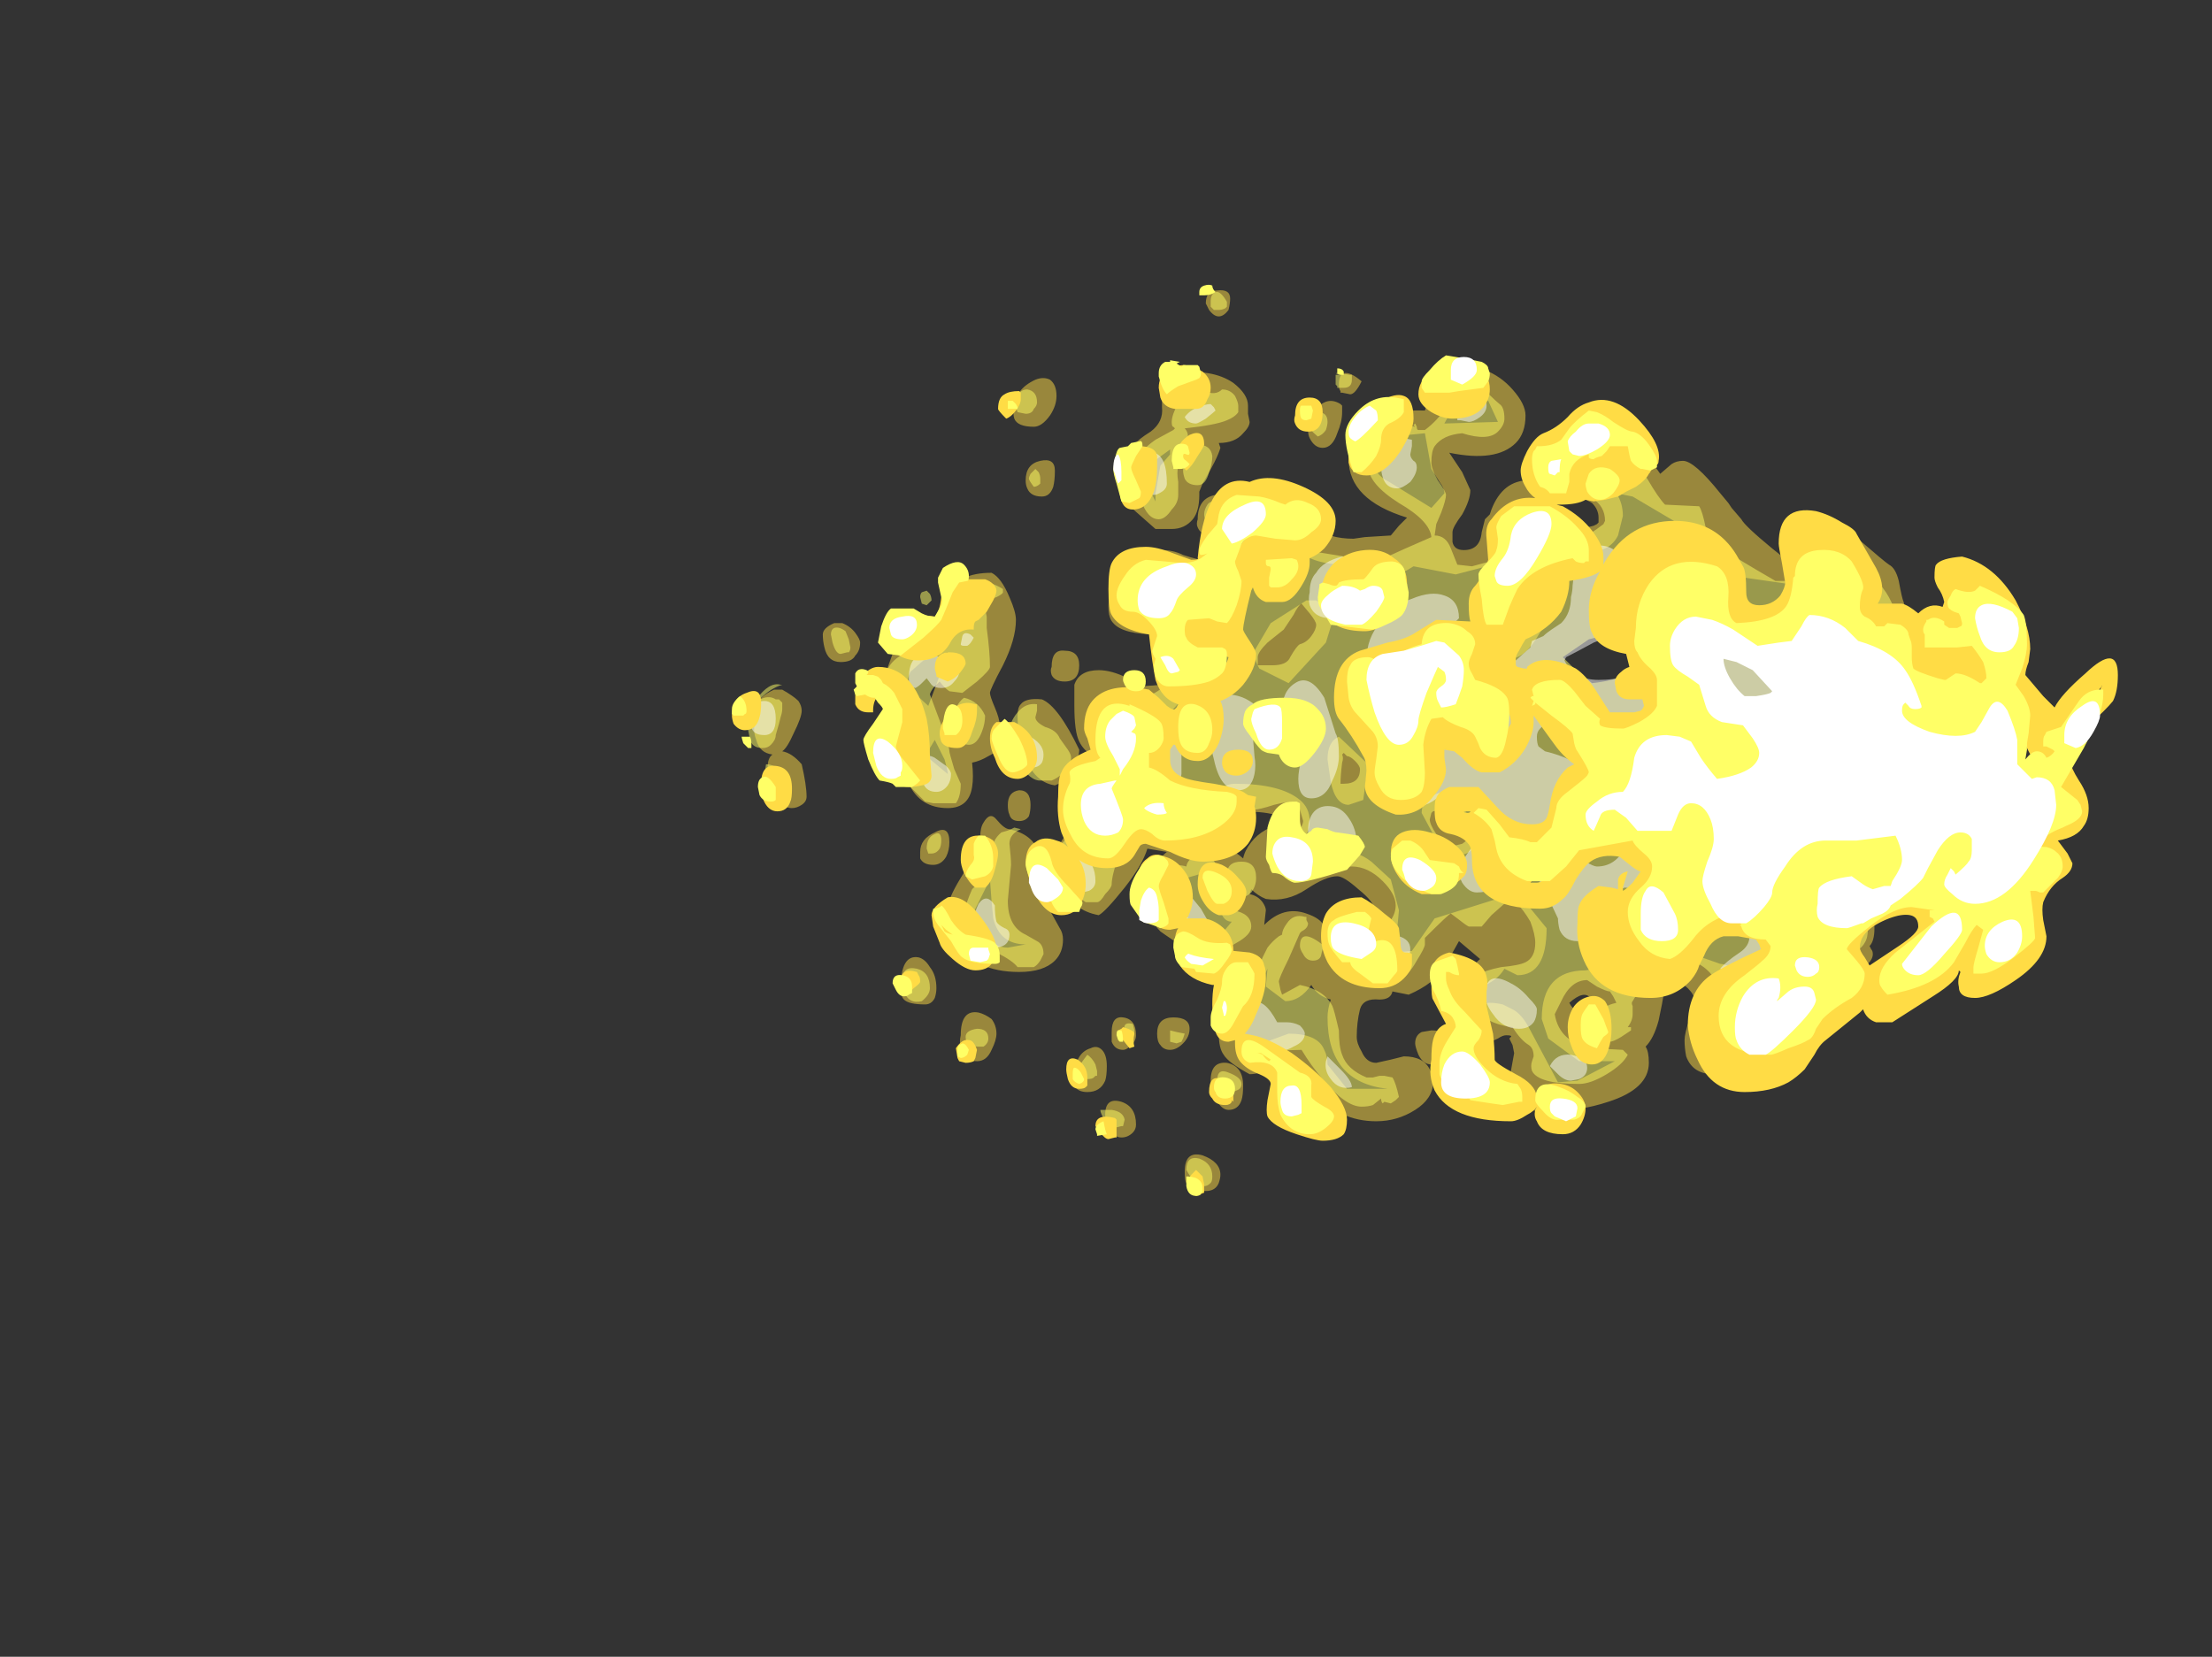 <?xml version="1.0" encoding="UTF-8" standalone="no"?>
<svg xmlns:ffdec="https://www.free-decompiler.com/flash" xmlns:xlink="http://www.w3.org/1999/xlink" ffdec:objectType="frame" height="357.35px" width="477.05px" xmlns="http://www.w3.org/2000/svg">
  <rect width="100%" height="100%" fill="#333333" stroke="none"/>
  <g transform="matrix(1.0, 0.0, 0.0, 1.0, 164.25, 236.25)">
    <use ffdec:characterId="1550" height="27.75" transform="matrix(7.0, 0.0, 0.0, 7.0, -3.25, -173.6)" width="37.6" xlink:href="#shape0"/>
    <use ffdec:characterId="1551" height="28.05" transform="matrix(7.0, 0.0, 0.0, 7.0, -6.4, -174.65)" width="42.7" xlink:href="#shape1"/>
  </g>
  <defs>
    <g id="shape0" transform="matrix(1.0, 0.0, 0.0, 1.0, 7.25, 37.4)">
      <path d="M25.0 -29.5 Q25.3 -30.1 25.95 -30.1 26.6 -30.1 27.05 -29.7 27.8 -29.05 27.95 -28.95 28.15 -28.85 28.25 -28.45 28.35 -27.9 28.4 -27.8 L28.7 -26.6 Q28.9 -25.9 29.4 -25.5 29.85 -25.25 30.1 -25.0 30.35 -24.65 30.35 -24.05 30.35 -23.65 30.25 -23.45 30.05 -23.05 29.45 -23.05 L28.9 -23.15 28.4 -23.25 28.25 -22.65 Q28.05 -22.25 27.65 -22.15 L27.55 -22.2 27.5 -22.1 Q27.35 -22.2 27.0 -22.6 L26.55 -23.2 Q26.55 -22.85 26.4 -22.4 26.25 -21.9 26.1 -21.75 26.0 -21.85 25.65 -22.3 25.3 -22.75 25.05 -22.85 25.05 -22.5 24.95 -22.2 24.75 -21.7 24.35 -21.45 24.2 -21.5 23.95 -21.9 23.75 -22.25 23.5 -22.3 L23.35 -21.6 23.4 -21.6 Q23.6 -21.5 23.7 -21.3 23.75 -21.15 23.6 -20.95 L24.15 -21.1 24.4 -21.05 Q24.5 -21.05 24.5 -20.85 24.5 -20.75 23.95 -20.3 L24.25 -20.35 24.75 -20.3 24.8 -20.15 24.6 -19.95 Q24.4 -19.8 24.35 -19.65 L24.65 -19.95 Q24.95 -20.2 25.05 -20.25 25.2 -20.1 25.2 -19.75 L25.3 -19.85 Q25.4 -19.95 25.55 -19.95 25.8 -19.95 25.75 -19.9 L25.85 -19.55 25.9 -19.2 26.05 -19.55 Q26.15 -19.8 26.3 -19.85 L26.6 -19.9 Q26.95 -19.7 27.0 -19.4 27.05 -19.0 27.1 -18.8 27.2 -18.5 27.4 -18.2 27.5 -18.05 27.5 -17.75 27.5 -17.35 27.35 -17.2 L27.4 -17.1 Q27.45 -17.05 27.45 -16.95 27.45 -16.65 26.85 -16.35 26.25 -16.05 25.85 -16.35 25.9 -15.65 25.25 -15.0 24.5 -14.25 23.5 -14.45 L23.15 -13.75 Q22.85 -13.25 22.55 -13.25 21.9 -13.25 21.7 -13.8 21.65 -14.05 21.65 -14.3 21.65 -14.5 21.8 -14.95 21.95 -15.4 21.95 -15.55 21.95 -15.7 21.75 -15.9 L21.1 -16.45 21.1 -16.3 Q21.1 -16.2 21.05 -15.95 20.95 -15.35 20.85 -14.9 20.7 -14.35 20.45 -14.1 20.55 -13.95 20.55 -13.6 20.55 -12.8 19.3 -12.4 18.4 -12.1 17.35 -12.1 16.75 -12.1 16.4 -12.4 16.2 -12.6 16.2 -12.75 16.2 -12.9 16.3 -13.35 L16.4 -13.9 16.35 -14.15 16.25 -14.35 16.3 -14.4 Q16.35 -14.45 16.15 -14.45 16.05 -14.45 15.9 -14.35 15.7 -14.25 15.6 -14.25 14.9 -14.25 14.6 -14.8 14.35 -15.25 14.35 -15.8 14.35 -16.0 14.6 -16.2 15.1 -16.55 15.35 -16.8 L14.7 -17.35 14.25 -16.55 Q13.95 -16.05 13.15 -15.7 L12.65 -15.8 Q12.6 -15.55 12.25 -15.55 11.75 -15.6 11.65 -15.25 11.55 -14.85 11.55 -14.4 11.55 -14.2 11.7 -13.95 11.85 -13.6 12.15 -13.6 L12.6 -13.7 13.0 -13.8 Q13.6 -13.8 13.8 -13.4 13.9 -13.2 13.9 -13.0 13.9 -12.5 13.35 -12.15 12.8 -11.8 12.15 -11.8 11.0 -11.8 10.25 -12.7 9.85 -13.15 9.7 -13.65 L9.45 -13.7 Q9.25 -13.55 8.95 -13.45 8.55 -13.25 8.25 -13.25 7.6 -13.6 7.45 -13.85 7.3 -14.05 7.3 -14.5 7.3 -14.75 7.5 -15.35 7.7 -16.15 8.0 -16.75 L8.1 -16.9 Q7.65 -16.7 7.0 -16.65 5.7 -17.5 5.5 -17.65 5.1 -18.05 5.1 -18.65 5.1 -19.6 5.7 -20.1 L5.1 -20.2 Q4.95 -19.7 4.4 -19.0 3.8 -18.25 3.6 -18.15 2.8 -18.3 2.5 -19.0 2.35 -19.35 2.35 -20.0 2.35 -20.65 3.1 -20.9 3.45 -21.05 4.4 -21.1 4.4 -21.25 4.4 -21.4 4.4 -21.65 4.55 -21.9 L4.65 -22.25 Q4.65 -22.4 4.5 -22.65 L4.15 -22.95 Q3.3 -22.9 3.0 -23.5 2.85 -23.8 2.85 -24.6 L2.85 -25.25 Q3.0 -25.7 3.6 -25.7 4.0 -25.7 4.5 -25.45 L4.9 -25.2 5.55 -25.25 Q5.95 -26.1 5.95 -26.2 5.95 -26.35 5.75 -26.55 L5.4 -26.8 Q4.35 -26.8 4.05 -27.15 3.9 -27.3 3.9 -27.65 3.9 -28.1 4.25 -28.65 4.75 -29.4 5.55 -29.4 5.9 -29.4 6.2 -29.25 6.65 -29.1 7.2 -29.0 7.5 -29.15 7.65 -29.45 L7.85 -30.0 Q8.1 -30.7 8.95 -30.85 9.4 -30.65 10.25 -30.1 10.7 -29.75 11.45 -29.75 L11.8 -29.8 12.6 -29.85 12.85 -30.15 Q13.0 -30.3 13.1 -30.4 11.3 -30.95 11.3 -32.2 11.3 -32.75 11.65 -33.1 12.2 -33.75 13.65 -33.7 14.2 -35.4 15.5 -34.95 16.0 -34.75 16.35 -34.35 16.75 -33.9 16.75 -33.55 16.75 -33.0 16.45 -32.7 15.85 -32.1 14.4 -32.4 L14.8 -31.8 15.05 -31.25 Q15.05 -30.95 14.8 -30.5 14.5 -30.1 14.5 -29.95 L14.5 -29.65 Q14.55 -29.4 14.85 -29.4 15.35 -29.4 15.4 -29.95 L15.5 -30.35 15.65 -30.5 15.7 -30.65 Q16.05 -31.55 16.85 -31.55 17.2 -31.55 17.45 -31.3 17.55 -31.2 17.7 -30.85 18.0 -30.1 18.65 -30.1 L18.85 -30.15 18.95 -30.2 19.0 -30.25 19.0 -30.4 Q19.0 -30.65 18.8 -30.85 L18.25 -31.15 Q17.45 -31.6 17.45 -32.2 L17.45 -32.45 Q17.45 -32.7 17.6 -32.85 18.0 -33.4 19.45 -33.05 L20.2 -32.5 Q20.6 -32.2 20.9 -31.75 L21.25 -32.05 Q21.4 -32.15 21.6 -32.15 21.95 -32.15 22.75 -31.15 L23.0 -30.85 23.1 -30.7 23.4 -30.35 Q23.5 -30.15 24.35 -29.45 L24.85 -29.05 25.0 -29.5 M7.6 -36.8 Q7.45 -36.6 7.3 -36.6 7.15 -36.6 7.0 -36.8 L6.9 -37.0 Q6.9 -37.4 7.25 -37.4 7.65 -37.45 7.65 -37.15 7.65 -37.0 7.6 -36.8 M5.2 -33.05 Q5.6 -33.35 5.55 -33.8 L5.55 -34.4 Q5.55 -34.8 5.95 -34.85 7.1 -35.0 7.75 -34.55 8.2 -34.2 8.2 -33.85 L8.2 -33.6 8.25 -33.35 Q8.25 -33.2 8.05 -33.0 7.8 -32.7 7.3 -32.7 L7.35 -32.55 Q7.25 -32.2 6.8 -31.45 L6.7 -31.2 6.7 -31.1 Q6.7 -30.6 6.5 -30.35 6.25 -30.05 5.85 -30.05 L5.35 -30.05 4.5 -30.8 Q4.3 -31.0 4.3 -31.5 4.3 -31.9 4.35 -32.0 4.4 -32.15 4.7 -32.65 4.8 -32.8 5.2 -33.05 M5.25 -32.1 L5.05 -31.5 Q5.05 -31.35 5.25 -31.1 L5.35 -30.9 5.35 -31.15 5.5 -32.0 5.8 -32.35 5.8 -32.5 5.25 -32.1 M2.25 -31.85 Q2.25 -31.55 2.2 -31.35 2.1 -31.05 1.85 -31.05 1.5 -31.05 1.4 -31.3 1.35 -31.4 1.35 -31.55 1.35 -32.05 1.8 -32.15 2.25 -32.25 2.25 -31.85 M2.1 -33.55 Q1.85 -33.2 1.6 -33.2 1.1 -33.2 1.0 -33.45 0.95 -33.6 1.0 -33.75 1.0 -34.35 1.65 -34.65 1.9 -34.75 2.1 -34.65 2.3 -34.5 2.3 -34.15 2.3 -33.85 2.1 -33.55 M11.1 -33.65 Q11.1 -33.35 10.95 -33.0 10.8 -32.55 10.5 -32.55 10.25 -32.55 10.1 -32.85 10.05 -32.95 10.05 -33.1 10.05 -33.4 10.3 -33.75 10.65 -34.15 11.05 -33.9 L11.1 -33.85 11.1 -33.65 M11.0 -34.5 Q11.0 -34.8 11.15 -34.85 11.35 -34.9 11.7 -34.6 11.5 -34.2 11.35 -34.2 L11.1 -34.25 11.05 -34.25 11.05 -34.3 Q11.0 -34.35 11.0 -34.5 M7.55 -30.15 Q7.35 -29.85 7.1 -29.85 6.75 -29.85 6.65 -30.1 6.6 -30.2 6.65 -30.35 6.65 -31.0 7.2 -31.1 7.45 -31.15 7.6 -31.05 7.75 -30.95 7.75 -30.65 7.75 -30.45 7.55 -30.15 M6.15 -28.5 L5.95 -27.55 6.45 -27.5 Q6.3 -27.45 6.05 -27.25 L6.65 -26.65 6.4 -25.05 5.35 -23.9 Q5.55 -23.8 5.6 -23.5 L5.4 -22.55 5.4 -22.2 5.3 -21.85 Q5.15 -21.55 5.15 -21.4 5.15 -21.3 5.2 -21.15 5.3 -20.95 5.45 -20.85 L6.15 -20.85 6.8 -21.6 Q7.35 -22.2 7.8 -22.2 9.2 -22.2 9.8 -21.7 10.1 -21.45 10.1 -21.05 10.1 -20.5 9.55 -20.3 L9.95 -19.8 Q10.3 -20.15 10.95 -20.15 11.55 -20.15 12.0 -19.8 L12.6 -19.25 12.85 -18.3 12.8 -17.75 12.25 -17.0 12.2 -16.95 13.25 -17.05 13.95 -18.05 16.5 -18.85 17.4 -17.75 Q17.4 -16.3 16.5 -16.3 L16.1 -16.5 Q15.95 -16.25 15.7 -16.1 L15.3 -15.85 15.15 -15.7 Q15.15 -15.45 15.2 -15.35 L15.2 -15.3 Q15.25 -15.4 15.4 -15.4 15.6 -15.5 16.05 -15.4 L16.35 -15.25 Q16.65 -15.1 16.9 -14.6 L17.75 -13.0 18.35 -13.05 19.5 -13.65 18.4 -13.65 17.45 -14.35 17.25 -14.95 Q17.25 -16.45 18.6 -16.45 L21.75 -17.0 22.75 -16.65 Q22.9 -16.65 23.5 -16.4 24.2 -16.1 24.3 -15.85 L25.05 -16.75 26.75 -17.3 27.0 -17.75 26.65 -18.05 Q26.45 -18.2 26.45 -18.35 L26.65 -18.85 26.65 -18.9 26.4 -18.75 26.25 -19.0 25.5 -18.35 25.4 -18.4 25.35 -18.55 Q25.35 -18.7 25.45 -18.85 L25.35 -19.2 25.05 -18.9 24.75 -18.9 24.55 -19.1 Q24.55 -19.25 24.65 -19.35 L24.45 -19.2 Q24.1 -18.9 23.85 -18.9 L23.6 -19.0 23.6 -19.15 23.7 -19.4 23.9 -19.65 23.05 -20.0 23.1 -20.15 22.8 -20.2 22.6 -20.4 21.95 -21.65 Q21.95 -21.95 22.1 -22.05 L22.95 -22.0 23.3 -23.0 Q23.5 -23.0 23.9 -22.65 24.25 -22.25 24.35 -22.0 24.6 -22.2 24.65 -22.65 L24.75 -23.45 26.15 -22.4 26.15 -23.85 26.8 -23.35 Q27.4 -22.8 27.45 -22.55 L27.55 -23.05 Q27.6 -23.45 27.6 -23.7 L27.8 -23.7 27.95 -23.85 Q28.1 -23.95 28.25 -23.95 L28.7 -23.9 Q28.95 -23.8 29.05 -23.7 L27.6 -27.7 25.95 -28.2 23.5 -28.55 22.6 -29.2 Q22.4 -29.35 22.25 -29.75 L20.05 -31.05 19.55 -31.15 Q19.75 -30.85 19.75 -30.45 L19.6 -29.85 Q19.35 -29.35 18.7 -29.35 18.4 -29.35 18.05 -29.55 L14.6 -28.65 13.3 -28.9 Q12.9 -28.65 12.8 -28.65 L12.45 -28.85 Q12.35 -28.9 12.35 -29.0 L12.35 -29.05 11.2 -28.95 Q10.25 -28.95 9.7 -29.4 L8.8 -30.05 8.4 -29.05 Q8.0 -28.2 7.25 -28.2 7.05 -28.2 6.45 -28.4 L6.15 -28.5 M14.55 -33.85 L14.25 -33.3 15.9 -33.35 15.6 -34.0 14.95 -34.25 14.55 -33.85 M12.65 -32.9 L12.05 -32.2 Q12.05 -31.75 12.55 -31.5 L13.85 -30.7 14.25 -31.15 Q14.25 -31.3 14.1 -31.5 L13.85 -31.9 13.65 -33.0 12.65 -32.9 M19.65 -31.95 L19.55 -32.0 19.4 -32.15 Q19.45 -32.05 19.65 -31.95 M17.8 -29.5 L18.0 -28.2 17.1 -26.7 Q16.7 -26.05 16.25 -26.05 L16.3 -27.6 16.7 -28.7 17.8 -29.5 M13.85 -21.8 Q14.1 -22.0 14.45 -21.9 L15.35 -20.8 Q15.35 -20.6 15.25 -20.35 15.05 -20.0 14.65 -20.0 L13.9 -20.65 13.55 -21.3 Q13.55 -21.65 13.85 -21.8 M11.75 -21.7 L11.3 -21.55 Q10.9 -21.55 10.75 -22.25 L10.65 -22.95 Q10.65 -23.5 11.0 -23.65 L11.9 -22.8 11.75 -21.7 M11.6 -18.95 Q11.15 -19.35 10.95 -19.35 10.6 -19.35 10.0 -18.95 9.4 -18.55 8.75 -18.65 8.5 -18.75 8.3 -18.95 L8.25 -18.8 Q8.5 -18.75 8.65 -18.55 8.75 -18.4 8.75 -18.3 L8.7 -17.85 Q9.3 -18.45 10.0 -18.2 10.45 -18.05 10.55 -17.8 L10.6 -17.65 Q10.85 -17.7 11.2 -17.55 L11.7 -17.55 Q11.95 -17.85 12.05 -17.95 12.1 -18.1 12.1 -18.3 12.1 -18.55 11.6 -18.95 M14.35 -14.4 Q14.4 -14.3 14.4 -14.15 14.4 -14.05 14.25 -13.8 14.05 -13.55 13.85 -13.55 13.6 -13.55 13.45 -13.85 13.35 -14.1 13.35 -14.2 13.35 -14.45 13.55 -14.55 L13.85 -14.6 Q14.25 -14.6 14.35 -14.4 M16.2 -17.2 L16.2 -17.2 M18.2 -15.3 L18.3 -15.3 18.25 -15.15 18.4 -15.0 Q18.55 -14.8 18.6 -14.65 18.9 -14.95 18.9 -15.15 18.9 -15.45 18.75 -15.6 18.55 -15.85 18.1 -15.45 18.15 -15.35 18.2 -15.3 M10.6 -26.55 L9.45 -25.3 8.55 -25.75 Q8.4 -26.0 8.4 -26.3 L8.9 -27.15 10.0 -27.85 10.3 -27.85 10.75 -27.55 Q10.8 -27.5 10.8 -27.2 L10.6 -26.55 M7.9 -21.35 Q7.7 -21.35 7.5 -21.15 L7.15 -20.75 6.85 -20.4 6.95 -20.4 Q7.6 -20.3 8.05 -19.9 8.1 -20.15 8.3 -20.4 8.65 -20.85 9.35 -21.0 L9.0 -21.25 Q8.65 -21.35 7.9 -21.35 M2.15 -25.55 Q2.1 -25.7 2.15 -25.8 2.15 -26.35 2.55 -26.3 3.0 -26.3 3.0 -25.85 3.0 -25.35 2.55 -25.35 2.25 -25.35 2.15 -25.55 M1.05 -27.25 Q1.05 -26.65 0.65 -25.85 0.25 -25.1 0.25 -25.0 0.25 -24.9 0.4 -24.55 0.55 -24.2 0.55 -24.0 L0.5 -23.65 Q0.4 -23.35 0.4 -23.2 0.4 -23.15 0.2 -23.05 -0.05 -22.9 -0.3 -22.85 -0.25 -22.4 -0.3 -22.1 -0.4 -21.45 -1.05 -21.45 -1.9 -21.45 -2.25 -22.2 -2.4 -22.55 -2.4 -22.9 L-2.4 -23.4 Q-2.35 -23.75 -2.15 -23.95 L-2.75 -24.55 Q-3.1 -24.95 -3.1 -25.2 L-2.95 -25.65 -2.75 -26.2 Q-2.55 -26.55 -2.05 -26.7 -1.45 -26.95 -1.3 -27.05 -1.05 -27.3 -1.0 -28.05 -0.75 -28.7 0.3 -28.7 0.6 -28.55 0.85 -27.95 1.05 -27.5 1.05 -27.25 M1.2 -24.65 Q1.35 -24.85 1.85 -24.8 2.35 -24.6 3.0 -23.25 3.0 -23.0 2.8 -22.65 2.55 -22.25 2.25 -22.15 1.55 -22.25 1.25 -23.25 1.1 -23.75 1.1 -24.3 1.1 -24.55 1.2 -24.65 M0.8 -21.55 Q0.8 -21.95 1.15 -22.0 1.5 -22.0 1.5 -21.55 1.5 -21.35 1.45 -21.2 1.35 -21.05 1.15 -21.05 0.9 -21.05 0.85 -21.25 0.8 -21.35 0.8 -21.55 M0.45 -21.1 Q0.7 -20.8 0.85 -20.8 1.55 -20.65 1.75 -20.1 L2.0 -19.1 2.05 -18.65 Q2.05 -18.4 2.15 -18.2 L2.4 -17.75 Q2.5 -17.6 2.5 -17.4 2.5 -17.0 2.25 -16.75 1.9 -16.4 1.15 -16.4 -0.25 -16.4 -0.8 -17.35 -1.05 -17.85 -1.05 -18.35 -1.05 -18.65 -0.65 -19.3 -0.2 -20.05 -0.15 -20.1 -0.1 -20.25 -0.05 -20.55 -0.05 -20.85 0.05 -21.0 0.25 -21.35 0.45 -21.1 M0.25 -19.25 L-0.25 -18.25 Q-0.25 -18.0 0.0 -17.65 0.35 -17.15 0.8 -17.15 L1.35 -17.25 Q0.55 -17.25 0.35 -18.05 0.3 -18.5 0.25 -19.25 M0.45 -14.5 Q0.45 -14.3 0.3 -14.0 0.15 -13.65 -0.15 -13.65 -0.55 -13.65 -0.65 -14.05 -0.7 -14.25 -0.65 -14.45 -0.65 -15.25 -0.1 -15.15 0.1 -15.1 0.3 -14.95 0.45 -14.75 0.45 -14.5 M4.75 -14.45 Q4.75 -14.25 4.55 -14.1 4.45 -14.0 4.35 -14.0 4.1 -14.0 4.0 -14.25 L4.0 -14.55 Q4.0 -15.05 4.35 -15.0 4.75 -14.95 4.75 -14.45 M5.4 -14.5 Q5.4 -15.0 5.9 -15.0 6.4 -15.0 6.4 -14.65 6.4 -14.4 6.2 -14.2 6.0 -14.0 5.8 -14.0 5.6 -14.0 5.5 -14.15 5.4 -14.25 5.4 -14.5 M7.0 -19.5 L6.15 -19.25 5.95 -19.05 6.4 -17.95 Q7.0 -17.35 7.2 -17.35 L7.7 -17.95 Q7.35 -17.95 7.3 -18.6 7.25 -18.95 7.25 -19.25 L7.0 -19.5 M8.15 -14.25 Q8.25 -14.05 8.4 -14.05 8.5 -14.05 8.9 -14.3 L9.45 -14.5 Q10.35 -14.5 10.55 -14.0 10.65 -13.8 10.65 -13.55 L11.25 -12.8 12.5 -12.8 Q10.65 -13.0 10.65 -15.0 10.65 -15.25 10.75 -15.55 10.35 -15.65 10.15 -16.0 9.8 -15.5 9.35 -15.5 L8.75 -15.95 8.8 -16.5 Q8.05 -14.9 8.05 -14.5 L8.15 -14.25 M8.0 -12.45 Q7.9 -12.15 7.6 -12.15 7.35 -12.15 7.15 -12.6 7.05 -12.8 7.05 -13.05 7.05 -13.65 7.55 -13.6 8.05 -13.5 8.05 -12.9 8.05 -12.6 8.0 -12.45 M6.25 -10.25 Q6.25 -10.9 6.8 -10.75 7.35 -10.55 7.35 -10.15 7.35 -10.05 7.3 -9.9 7.2 -9.65 6.9 -9.65 L6.6 -9.65 Q6.35 -9.7 6.3 -9.9 6.25 -9.95 6.25 -10.25 M3.8 -13.05 Q3.65 -12.7 3.25 -12.7 2.95 -12.7 2.85 -12.9 2.85 -13.0 2.85 -13.1 2.85 -13.9 3.35 -14.05 3.55 -14.15 3.7 -14.0 3.85 -13.85 3.85 -13.5 3.85 -13.2 3.8 -13.05 M3.8 -12.0 Q3.8 -12.55 4.3 -12.4 4.75 -12.25 4.75 -11.7 4.75 -11.55 4.65 -11.45 4.5 -11.3 4.3 -11.3 4.05 -11.3 3.9 -11.65 3.8 -11.85 3.8 -12.0 M-2.3 -25.2 L-1.65 -24.6 -1.35 -25.4 Q-1.15 -26.0 -1.05 -26.25 L-1.25 -26.2 Q-1.45 -26.1 -1.8 -26.0 L-2.2 -25.65 Q-2.3 -25.45 -2.3 -25.2 M-3.75 -26.55 Q-3.75 -26.3 -3.9 -26.15 -4.0 -25.95 -4.35 -25.95 -4.75 -25.95 -4.85 -26.4 -4.9 -26.6 -4.9 -26.8 -4.9 -27.0 -4.55 -27.15 L-4.3 -27.15 Q-4.05 -27.05 -3.9 -26.85 -3.75 -26.65 -3.75 -26.55 M-5.55 -21.55 Q-5.7 -21.45 -5.85 -21.45 -6.25 -21.45 -6.45 -22.1 -6.6 -22.4 -6.6 -22.7 -6.6 -23.0 -6.45 -23.1 -6.85 -23.15 -6.95 -23.55 -7.05 -23.8 -7.0 -24.05 L-6.95 -24.6 Q-6.85 -24.9 -6.4 -25.1 L-6.15 -25.1 Q-5.8 -24.9 -5.65 -24.75 -5.55 -24.6 -5.55 -24.45 -5.55 -24.25 -5.8 -23.75 -6.0 -23.3 -6.15 -23.2 -5.85 -23.15 -5.55 -22.8 -5.4 -22.15 -5.4 -21.8 -5.4 -21.65 -5.55 -21.55 M-1.45 -23.55 L-1.6 -23.3 Q-1.65 -23.15 -1.65 -23.0 L-1.05 -22.5 Q-1.05 -22.6 -1.15 -22.95 L-1.45 -23.55 M-1.1 -19.95 Q-1.25 -19.7 -1.5 -19.7 -1.8 -19.7 -1.9 -19.9 L-1.9 -20.1 Q-1.9 -20.5 -1.45 -20.7 -1.0 -20.95 -1.0 -20.4 -1.0 -20.15 -1.1 -19.95 M-1.45 -15.6 Q-1.55 -15.4 -1.75 -15.4 -2.25 -15.4 -2.4 -15.55 -2.5 -15.65 -2.5 -15.9 -2.5 -16.95 -1.95 -16.85 -1.75 -16.8 -1.6 -16.55 -1.4 -16.3 -1.4 -15.9 -1.4 -15.75 -1.45 -15.6" fill="#ffdc45" fill-opacity="0.498" fill-rule="evenodd" stroke="none"/>
      <path d="M25.95 -28.55 L26.65 -28.6 27.4 -28.6 Q27.95 -28.15 28.15 -27.45 28.4 -26.45 28.45 -26.3 28.5 -26.2 28.95 -25.75 L29.5 -25.2 Q29.55 -25.15 29.65 -24.65 L29.7 -24.5 29.7 -24.45 Q29.85 -24.25 29.85 -24.15 29.85 -23.95 29.7 -23.75 29.5 -23.45 29.2 -23.45 L28.75 -23.45 28.45 -23.5 27.9 -23.6 27.65 -23.65 Q27.65 -23.55 27.7 -23.4 L27.75 -23.15 Q27.75 -23.0 27.6 -22.8 L27.4 -22.45 Q27.2 -22.9 26.75 -23.3 L26.2 -23.75 Q26.3 -23.45 26.3 -23.1 L26.25 -22.75 26.2 -22.3 26.15 -22.25 25.95 -22.2 Q25.9 -22.2 25.8 -22.45 L25.6 -22.75 25.2 -23.0 Q24.9 -23.2 24.85 -23.25 L24.75 -22.6 Q24.65 -22.2 24.25 -21.95 24.05 -22.05 23.9 -22.25 23.8 -22.5 23.45 -22.65 L23.2 -22.65 23.15 -22.15 Q23.1 -21.75 22.85 -21.75 22.4 -21.75 22.3 -21.85 L22.15 -22.0 22.1 -22.0 22.1 -21.9 Q22.1 -21.8 22.2 -21.5 L22.3 -21.15 22.55 -21.2 22.9 -21.4 23.2 -21.3 Q22.9 -20.8 22.85 -20.6 23.15 -20.75 23.6 -20.7 L23.75 -20.65 Q23.75 -20.75 23.75 -20.55 L23.55 -20.3 Q23.4 -20.15 23.3 -20.0 L23.4 -20.05 24.1 -20.0 24.3 -19.9 Q24.15 -19.75 24.0 -19.25 24.3 -19.35 25.0 -19.8 L25.0 -19.3 25.05 -19.35 25.45 -19.65 Q25.65 -19.25 25.65 -18.9 25.65 -18.75 25.55 -18.55 L25.9 -18.9 Q26.2 -19.3 26.3 -19.4 26.5 -19.25 26.65 -18.9 26.85 -18.55 26.65 -18.3 L27.05 -18.25 Q27.25 -18.15 27.25 -18.0 L27.3 -17.75 Q27.3 -17.45 27.2 -17.3 27.1 -17.1 26.65 -16.85 L25.55 -16.8 Q25.3 -16.35 25.0 -15.95 24.45 -15.15 24.05 -15.15 24.0 -15.15 23.8 -15.35 L23.55 -15.55 Q23.15 -15.55 22.9 -15.75 22.8 -15.85 22.6 -16.15 22.2 -16.8 21.4 -16.8 20.45 -16.8 20.3 -16.5 20.25 -16.4 20.3 -16.2 L20.3 -16.0 20.2 -15.75 20.05 -15.5 Q20.0 -15.45 20.05 -15.35 L20.05 -15.1 Q20.05 -14.9 19.9 -14.7 L20.0 -14.7 20.0 -14.6 19.7 -14.4 Q19.45 -14.25 19.35 -14.25 19.1 -14.25 19.0 -14.45 18.9 -14.6 18.9 -14.75 18.9 -15.0 19.0 -15.1 19.1 -15.35 19.55 -15.45 L19.45 -15.65 19.35 -15.8 Q19.25 -15.8 18.95 -15.95 L18.65 -16.15 Q18.15 -16.15 17.85 -15.5 L17.65 -15.1 Q17.8 -14.2 18.85 -14.05 L19.75 -14.0 19.9 -13.85 Q19.75 -13.55 19.25 -13.25 18.75 -12.95 18.4 -12.95 17.15 -12.95 16.95 -13.35 16.9 -13.5 16.95 -13.65 L17.0 -13.8 Q17.0 -14.05 16.85 -14.15 16.6 -14.3 16.35 -14.7 15.9 -14.75 15.55 -14.95 15.25 -15.15 15.2 -15.4 L15.0 -15.45 15.0 -15.4 Q14.95 -15.4 14.95 -15.5 14.95 -16.05 15.25 -16.3 15.5 -16.45 16.0 -16.55 16.55 -16.6 16.75 -16.7 17.05 -16.85 17.05 -17.3 17.05 -17.55 16.9 -17.95 16.7 -18.3 16.45 -18.55 L16.15 -18.55 15.7 -18.15 15.4 -17.8 15.0 -17.8 Q14.9 -17.85 14.65 -18.05 L14.45 -18.2 Q14.4 -18.2 13.65 -17.45 L13.65 -17.25 Q13.65 -17.15 13.4 -16.75 13.15 -16.3 12.95 -16.25 L12.5 -16.25 Q12.3 -16.4 12.05 -16.7 L12.05 -16.75 11.95 -16.75 11.65 -16.6 11.3 -16.6 Q11.1 -16.8 11.05 -17.0 11.05 -17.05 11.9 -17.4 12.75 -17.9 12.75 -18.45 12.75 -18.8 12.35 -19.2 11.9 -19.65 11.4 -19.65 11.15 -19.65 10.65 -19.5 10.2 -19.4 9.85 -19.4 9.55 -19.4 9.45 -19.65 9.4 -19.8 9.4 -19.95 9.4 -20.25 9.65 -20.45 L9.75 -20.7 Q9.9 -20.95 9.9 -21.05 L9.8 -21.4 Q9.75 -21.65 9.6 -21.65 9.4 -21.65 9.0 -21.55 8.55 -21.4 8.35 -21.4 8.2 -21.4 7.9 -21.55 7.65 -21.75 7.4 -21.75 L7.25 -21.7 7.05 -21.65 6.65 -21.25 Q6.3 -21.0 5.95 -21.0 5.4 -21.0 5.2 -21.35 5.1 -21.5 5.1 -21.7 5.1 -22.15 5.2 -22.8 L5.3 -23.5 Q5.3 -23.65 5.15 -23.85 L4.85 -24.15 4.7 -24.15 4.55 -24.05 Q4.25 -23.9 4.1 -23.9 3.85 -23.9 3.75 -24.05 L3.75 -24.1 3.65 -24.15 3.75 -24.2 Q3.7 -24.3 3.7 -24.4 3.7 -24.7 3.9 -24.85 4.2 -25.15 5.0 -24.85 5.7 -25.1 6.05 -25.75 L6.2 -26.05 6.1 -26.1 6.3 -26.4 Q6.4 -26.55 6.4 -26.65 6.4 -26.85 5.8 -27.2 5.15 -27.5 5.15 -27.85 5.15 -28.1 5.35 -28.4 5.65 -28.8 6.15 -28.8 L6.7 -28.7 7.2 -28.6 Q7.9 -28.6 8.25 -29.45 8.45 -29.85 8.6 -30.0 8.8 -30.25 9.1 -30.15 9.55 -30.15 9.85 -29.75 10.1 -29.4 10.25 -29.35 L11.5 -29.15 12.5 -29.2 13.05 -29.45 13.85 -29.8 Q13.8 -30.3 12.85 -30.85 11.9 -31.45 11.9 -32.0 11.9 -32.35 12.1 -32.75 12.35 -33.1 12.6 -33.3 L13.05 -33.25 13.35 -33.2 13.3 -33.25 13.35 -33.3 13.4 -33.2 Q13.4 -33.1 13.45 -33.1 L13.65 -33.1 Q14.05 -33.4 14.3 -33.8 L14.75 -34.5 15.1 -34.5 15.4 -34.45 Q15.65 -34.15 15.95 -33.9 16.1 -33.8 16.1 -33.45 16.1 -33.25 15.9 -33.05 15.6 -32.75 14.8 -33.0 14.2 -32.95 13.95 -32.6 13.85 -32.45 13.85 -32.1 13.85 -31.9 14.05 -31.55 14.3 -31.2 14.3 -31.1 14.3 -30.95 14.15 -30.55 L14.0 -30.2 13.95 -29.85 Q14.3 -29.85 14.45 -29.45 L14.65 -28.95 15.1 -28.9 15.65 -29.05 Q16.2 -29.15 16.35 -29.25 16.5 -29.35 16.5 -29.85 16.5 -30.15 16.7 -30.5 17.0 -31.0 17.5 -30.7 17.65 -30.65 18.3 -30.05 18.5 -29.9 18.75 -29.9 L18.8 -29.95 18.95 -30.05 19.15 -30.2 19.2 -30.3 Q19.2 -30.75 18.8 -31.0 18.45 -31.25 18.45 -31.55 18.45 -31.95 18.6 -32.1 18.85 -32.4 19.7 -32.4 20.1 -32.15 20.5 -31.6 20.85 -31.0 21.05 -30.8 L22.1 -30.75 Q22.2 -30.6 22.3 -30.1 22.45 -29.6 22.85 -29.4 L23.85 -28.8 24.45 -28.45 25.15 -28.45 Q25.5 -28.4 25.95 -28.55 M7.55 -36.9 L7.5 -36.85 Q7.4 -36.8 7.3 -36.8 L7.15 -36.8 7.05 -36.9 7.05 -37.05 Q7.05 -37.3 7.2 -37.35 7.35 -37.4 7.55 -37.05 L7.55 -36.9 M4.85 -32.2 Q4.85 -32.45 5.35 -32.8 L5.9 -33.1 5.95 -33.15 5.9 -33.2 Q5.85 -33.2 5.85 -33.35 5.85 -33.45 5.9 -33.6 L6.0 -33.85 Q6.0 -34.05 6.0 -34.2 6.0 -34.3 6.1 -34.4 L6.05 -34.4 Q5.85 -34.4 5.8 -34.55 L5.8 -34.7 Q5.8 -35.15 6.1 -35.05 6.4 -34.95 6.4 -34.65 L6.35 -34.5 6.65 -34.4 6.85 -34.4 6.85 -34.3 Q7.2 -34.15 7.4 -34.35 7.65 -34.35 7.8 -34.15 7.9 -33.95 7.9 -33.85 L7.9 -33.65 Q7.8 -33.5 7.55 -33.4 7.2 -33.25 6.25 -33.15 6.35 -33.05 6.35 -32.9 L6.05 -32.0 Q6.0 -31.8 6.05 -31.5 L6.05 -31.1 Q6.05 -30.85 5.85 -30.65 5.65 -30.35 5.45 -30.35 5.1 -30.35 4.9 -30.95 4.8 -31.25 4.75 -31.55 4.75 -31.8 4.85 -32.0 4.85 -32.1 4.85 -32.2 M1.7 -33.95 Q1.7 -33.85 1.6 -33.75 1.55 -33.6 1.35 -33.6 L1.1 -33.65 1.05 -33.8 Q1.05 -34.35 1.4 -34.35 1.7 -34.3 1.7 -33.95 M1.8 -31.6 L1.8 -31.45 Q1.7 -31.35 1.6 -31.35 1.45 -31.55 1.45 -31.6 1.45 -31.65 1.5 -31.75 L1.65 -31.9 1.75 -31.8 Q1.8 -31.7 1.8 -31.6 M10.95 -34.8 Q11.1 -34.85 11.35 -34.8 L11.4 -34.8 11.4 -34.65 Q11.4 -34.4 11.15 -34.4 L10.95 -34.4 10.95 -34.45 10.9 -34.5 Q10.9 -34.55 10.9 -34.7 L10.9 -34.8 10.95 -34.8 M10.6 -33.1 Q10.5 -32.95 10.35 -32.9 10.05 -33.15 10.05 -33.25 10.05 -33.6 10.35 -33.65 10.65 -33.65 10.65 -33.35 10.65 -33.25 10.6 -33.1 M6.3 -32.3 Q6.4 -32.65 6.65 -32.65 7.05 -32.65 7.1 -32.3 7.1 -32.05 7.0 -31.8 6.9 -31.4 6.65 -31.4 6.35 -31.4 6.25 -31.6 6.2 -31.75 6.2 -31.85 6.2 -32.1 6.3 -32.3 M7.4 -30.4 L7.4 -30.2 7.3 -30.15 7.15 -30.1 Q6.95 -30.1 6.9 -30.3 6.85 -30.4 6.85 -30.5 6.85 -30.65 6.95 -30.8 7.05 -30.95 7.35 -30.9 L7.4 -30.4 M16.95 -28.55 Q16.85 -28.25 16.8 -28.15 L16.5 -27.75 Q16.35 -27.55 16.35 -27.4 16.35 -27.2 16.35 -27.15 L16.4 -27.1 16.7 -27.1 16.85 -27.45 Q16.95 -27.65 17.25 -27.8 17.4 -27.9 17.6 -28.15 17.8 -28.4 17.8 -28.55 L17.7 -29.05 Q17.5 -29.15 17.15 -29.0 17.0 -28.85 16.95 -28.55 M20.5 -27.1 L18.7 -26.65 17.9 -26.1 18.25 -25.75 Q18.6 -25.45 18.8 -25.3 20.15 -25.45 20.4 -26.05 L20.5 -27.1 M13.9 -21.35 L13.85 -21.3 13.8 -21.1 Q13.8 -20.95 14.0 -20.65 14.25 -20.3 14.4 -20.3 L14.6 -20.3 14.8 -20.35 Q14.95 -20.45 15.0 -20.55 L15.1 -20.7 Q15.1 -21.05 14.9 -21.25 14.6 -21.5 14.15 -21.4 L13.9 -21.35 M12.9 -16.55 L13.0 -16.6 13.05 -16.65 12.85 -16.6 12.7 -16.55 12.9 -16.55 M10.3 -27.1 Q10.3 -27.2 10.1 -27.45 L9.85 -27.75 Q9.75 -27.7 9.6 -27.4 L9.3 -26.95 8.8 -26.55 Q8.5 -26.25 8.5 -26.1 L8.5 -25.85 8.95 -25.85 Q9.4 -25.85 9.5 -26.1 9.7 -26.45 9.8 -26.5 10.0 -26.55 10.15 -26.75 10.3 -26.95 10.3 -27.1 M11.1 -23.1 Q11.15 -23.0 11.1 -22.85 11.05 -22.45 11.05 -22.2 L11.15 -22.2 Q11.65 -22.2 11.65 -22.65 11.65 -22.75 11.5 -22.9 11.35 -23.05 11.25 -23.05 L11.15 -23.15 11.1 -23.1 M0.25 -25.8 Q0.25 -25.7 -0.15 -25.35 L-0.6 -25.0 -1.0 -25.05 Q-1.15 -25.15 -1.3 -25.35 L-1.5 -25.15 Q-1.6 -25.0 -1.6 -24.95 L-1.3 -24.15 Q-1.0 -23.35 -1.0 -23.2 -1.0 -23.15 -0.85 -22.65 L-0.65 -22.2 Q-0.65 -21.8 -0.8 -21.6 L-1.5 -21.6 -1.75 -21.65 -2.2 -22.1 Q-2.35 -22.25 -2.35 -22.5 L-2.3 -22.85 -2.25 -23.15 -2.2 -23.6 Q-2.2 -23.7 -2.0 -23.8 -1.9 -23.9 -1.9 -23.95 -1.9 -24.35 -2.45 -24.75 -3.0 -25.1 -3.0 -25.3 -3.0 -26.05 -2.05 -26.35 L-1.3 -26.6 Q-0.95 -26.75 -0.85 -27.0 -0.85 -27.1 -0.85 -27.55 -0.9 -27.9 -0.7 -28.05 -0.35 -28.4 -0.05 -28.4 0.25 -28.45 0.65 -28.2 L0.65 -28.1 Q0.65 -28.05 0.45 -27.95 0.25 -27.9 0.15 -27.65 0.1 -27.55 0.15 -27.35 L0.15 -27.0 Q0.25 -26.25 0.25 -25.8 M1.95 -23.95 Q2.3 -23.85 2.4 -23.6 L2.65 -23.25 Q2.75 -23.1 2.75 -23.0 2.75 -22.8 2.55 -22.6 2.4 -22.4 2.15 -22.3 L1.75 -22.3 Q1.4 -22.35 1.1 -22.95 0.85 -23.45 0.85 -23.8 0.85 -24.1 1.1 -24.4 1.35 -24.7 1.7 -24.65 1.7 -24.55 1.7 -24.45 L1.65 -24.25 Q1.65 -24.1 1.95 -23.95 M0.0 -23.8 Q-0.15 -23.4 -0.4 -23.4 -0.65 -23.4 -0.85 -23.75 -0.9 -23.9 -0.95 -24.1 L-0.85 -24.4 Q-0.75 -24.7 -0.55 -24.85 -0.1 -24.75 0.1 -24.3 0.1 -24.05 0.0 -23.8 M5.0 -20.6 Q4.25 -20.25 4.2 -19.95 4.0 -19.35 4.0 -19.1 4.0 -19.0 3.8 -18.8 3.65 -18.55 3.55 -18.55 L3.2 -18.55 Q2.8 -18.8 2.35 -19.95 2.35 -20.1 2.5 -20.4 2.7 -20.65 2.85 -20.75 3.15 -20.8 3.25 -20.65 3.4 -20.55 3.5 -20.55 L3.75 -20.6 Q3.8 -20.7 4.0 -20.8 L4.55 -20.9 4.75 -20.9 5.0 -20.6 M5.55 -19.35 Q5.8 -19.8 6.3 -19.65 6.35 -19.95 6.75 -20.0 7.1 -20.0 7.25 -19.65 7.4 -19.4 7.35 -19.15 7.25 -18.85 7.25 -18.75 7.25 -18.45 7.75 -18.3 8.3 -18.2 8.3 -17.8 8.3 -17.55 7.85 -17.3 7.45 -17.05 7.1 -17.05 6.65 -17.05 6.0 -17.85 5.4 -18.55 5.4 -18.65 5.4 -19.05 5.55 -19.35 M1.0 -20.85 L1.2 -20.8 Q0.85 -20.65 0.85 -20.35 0.9 -19.9 0.9 -19.7 L0.8 -18.6 Q0.8 -17.8 1.35 -17.55 L1.7 -17.35 Q1.9 -17.25 1.9 -16.95 L1.8 -16.75 Q1.7 -16.6 1.6 -16.55 L1.1 -16.55 Q0.95 -16.75 0.45 -17.0 0.0 -17.25 -0.15 -17.45 -0.4 -17.7 -0.45 -17.95 L-0.5 -18.35 Q-0.5 -18.5 -0.3 -18.95 L0.0 -19.25 Q0.3 -19.45 0.3 -19.55 0.35 -19.7 0.3 -20.05 0.3 -20.45 0.6 -20.7 0.8 -20.75 0.9 -20.8 L1.0 -20.85 M4.7 -14.6 Q4.7 -14.45 4.65 -14.4 L4.5 -14.25 4.4 -14.35 4.35 -14.55 4.4 -14.75 Q4.45 -14.85 4.65 -14.8 L4.7 -14.6 M10.0 -18.1 L10.0 -18.0 10.05 -17.9 Q10.05 -17.75 9.85 -17.65 L9.8 -17.6 9.45 -16.8 Q9.15 -16.2 9.15 -16.1 L9.2 -15.85 9.25 -15.7 9.8 -16.0 Q10.55 -15.85 10.8 -15.35 10.85 -15.25 11.0 -14.6 11.0 -14.1 11.1 -13.85 11.25 -13.4 11.85 -13.15 L12.05 -13.15 12.25 -13.2 12.4 -13.2 12.65 -13.15 Q12.75 -13.0 12.85 -12.55 L12.75 -12.45 12.6 -12.35 12.4 -12.4 12.35 -12.35 Q12.3 -12.4 12.3 -12.5 L12.05 -12.3 Q11.9 -12.25 11.7 -12.25 11.2 -12.25 10.5 -13.1 10.15 -13.5 9.85 -14.0 L8.05 -13.95 Q7.85 -14.0 7.8 -14.45 7.75 -14.7 7.75 -15.05 7.75 -15.3 7.95 -15.65 L8.4 -16.25 Q8.5 -16.45 8.65 -16.85 8.7 -16.95 8.8 -17.15 8.95 -17.35 9.15 -17.5 L9.25 -17.55 Q9.25 -17.7 9.4 -17.9 9.6 -18.2 9.95 -18.1 L10.0 -18.1 M8.3 -18.85 Q8.15 -18.7 7.95 -18.7 7.7 -18.7 7.6 -19.05 7.55 -19.25 7.55 -19.4 7.55 -19.8 8.0 -19.8 8.45 -19.8 8.45 -19.3 8.45 -19.05 8.3 -18.85 M8.65 -16.6 L8.65 -16.6 M6.0 -14.2 L5.8 -14.25 5.8 -14.45 Q5.8 -14.65 5.8 -14.6 L6.0 -14.55 6.25 -14.5 6.2 -14.35 6.15 -14.25 6.0 -14.2 M10.45 -16.9 Q10.4 -16.75 10.2 -16.75 10.0 -16.75 9.9 -16.95 9.8 -17.1 9.8 -17.2 9.8 -17.8 10.55 -17.2 10.5 -17.15 10.45 -16.9 M7.3 -12.9 Q7.25 -13.0 7.25 -13.05 7.25 -13.45 7.6 -13.3 8.0 -13.15 8.0 -12.95 8.0 -12.8 7.85 -12.75 7.75 -12.7 7.65 -12.7 7.4 -12.7 7.3 -12.9 M6.3 -10.3 Q6.3 -10.75 6.7 -10.65 7.1 -10.5 7.1 -10.1 7.1 -9.95 7.05 -9.9 6.95 -9.8 6.85 -9.8 6.6 -9.8 6.45 -10.05 L6.3 -10.3 M3.25 -13.85 Q3.4 -13.75 3.5 -13.55 L3.55 -13.35 3.55 -13.2 3.5 -13.2 3.45 -13.15 Q3.4 -13.1 3.25 -13.1 L3.1 -13.15 3.0 -13.2 3.0 -13.4 Q3.0 -13.5 3.1 -13.65 L3.25 -13.85 M4.1 -11.6 Q3.95 -11.6 3.8 -11.8 3.65 -12.05 3.65 -12.15 L4.0 -12.15 Q4.35 -12.1 4.4 -11.85 L4.35 -11.65 4.3 -11.65 4.1 -11.6 M0.05 -14.1 L-0.1 -14.1 Q-0.5 -14.1 -0.5 -14.4 -0.5 -14.6 -0.15 -14.65 0.2 -14.65 0.2 -14.35 0.2 -14.2 0.05 -14.1 M-1.7 -28.15 L-1.6 -28.05 Q-1.55 -27.95 -1.55 -27.85 -1.65 -27.75 -1.7 -27.7 L-1.85 -27.75 -1.9 -27.95 Q-1.9 -28.05 -1.85 -28.1 L-1.7 -28.15 M-4.1 -26.65 L-4.05 -26.4 Q-4.05 -26.3 -4.1 -26.25 L-4.15 -26.25 -4.35 -26.2 Q-4.5 -26.2 -4.6 -26.55 L-4.65 -26.8 Q-4.65 -26.95 -4.55 -27.0 -4.4 -27.05 -4.2 -26.9 L-4.1 -26.65 M-6.7 -24.85 Q-6.5 -24.9 -6.35 -24.8 L-6.25 -24.8 -6.15 -24.7 Q-6.15 -24.65 -6.15 -24.5 -6.15 -24.4 -6.2 -24.25 L-6.25 -24.05 -6.35 -23.7 Q-6.35 -23.55 -6.5 -23.4 -6.6 -23.3 -6.75 -23.3 -7.1 -23.3 -7.15 -23.6 L-7.2 -23.85 Q-7.25 -24.0 -7.25 -24.05 -7.25 -24.35 -6.95 -24.8 -6.55 -25.35 -6.2 -25.25 L-6.15 -25.25 Q-6.5 -25.15 -6.85 -24.8 L-6.7 -24.85 M-7.15 -24.3 L-7.2 -24.1 -7.15 -24.05 -7.15 -24.3 M-6.35 -22.15 L-6.4 -22.25 -6.45 -22.4 -6.55 -22.35 Q-6.55 -22.25 -6.4 -22.15 L-6.35 -22.15 M-6.0 -22.15 L-6.0 -21.7 -6.15 -21.7 Q-6.5 -21.7 -6.6 -22.1 L-6.7 -22.45 -6.65 -22.8 Q-6.35 -22.8 -6.15 -22.5 -6.0 -22.25 -6.0 -22.15 M-1.3 -20.2 Q-1.4 -20.05 -1.55 -20.05 L-1.65 -20.05 -1.7 -20.2 Q-1.7 -20.55 -1.45 -20.65 -1.25 -20.75 -1.25 -20.45 -1.25 -20.3 -1.3 -20.2 M-1.6 -15.9 Q-1.6 -15.7 -1.85 -15.5 -2.25 -15.4 -2.4 -15.8 -2.45 -15.95 -2.45 -16.15 -2.45 -16.6 -2.0 -16.5 -1.6 -16.4 -1.6 -15.9" fill="#ffff66" fill-opacity="0.498" fill-rule="evenodd" stroke="none"/>
      <path d="M5.55 -31.2 Q5.4 -31.1 5.3 -31.1 4.95 -31.1 4.9 -31.45 4.85 -31.6 4.9 -31.7 4.9 -32.5 5.3 -32.4 5.7 -32.3 5.7 -31.45 5.7 -31.3 5.55 -31.2 M6.25 -33.5 Q6.4 -33.7 6.65 -33.8 6.9 -33.9 7.05 -33.9 L7.15 -33.8 7.2 -33.7 Q7.15 -33.65 6.9 -33.45 6.65 -33.3 6.6 -33.3 6.35 -33.3 6.25 -33.5 M8.6 -28.95 Q8.6 -29.4 9.05 -29.55 9.5 -29.65 9.5 -29.2 9.25 -28.45 8.95 -28.45 L8.75 -28.5 8.6 -28.6 8.6 -28.95 M11.1 -29.2 L12.6 -28.95 Q13.0 -28.8 13.0 -28.5 13.0 -28.25 12.4 -28.15 11.7 -28.1 11.55 -27.95 L11.3 -27.6 Q11.05 -27.3 10.75 -27.3 10.25 -27.3 10.1 -27.7 10.05 -27.9 10.1 -28.1 10.1 -28.5 10.3 -28.7 10.5 -29.05 11.1 -29.2 M15.4 -34.0 L15.5 -34.0 Q15.55 -34.0 15.55 -33.85 15.55 -33.65 15.35 -33.5 15.15 -33.35 15.0 -33.35 L14.75 -33.4 14.65 -33.4 14.65 -33.45 Q14.6 -33.5 14.6 -33.65 14.6 -33.85 14.8 -33.9 L15.4 -34.0 M13.25 -32.8 L13.25 -32.6 13.2 -32.35 Q13.2 -32.25 13.3 -32.15 13.4 -32.1 13.4 -31.95 13.4 -31.75 13.2 -31.5 12.95 -31.3 12.8 -31.3 12.45 -31.3 12.35 -31.65 12.3 -31.8 12.3 -32.0 12.3 -32.4 12.4 -32.6 12.6 -32.95 13.25 -32.8 M19.3 -31.05 Q19.0 -31.05 18.9 -31.25 L18.85 -31.45 Q18.85 -31.9 19.35 -32.0 19.8 -32.1 19.8 -31.5 19.8 -31.35 19.65 -31.2 19.5 -31.05 19.3 -31.05 M18.65 -29.35 Q19.0 -29.7 19.5 -29.4 20.1 -29.35 20.4 -29.1 20.6 -28.9 20.7 -28.5 20.85 -28.05 20.95 -27.9 21.15 -27.65 21.65 -27.65 L22.65 -27.5 Q23.4 -27.35 23.55 -27.25 L24.0 -26.9 Q24.15 -26.75 24.3 -26.5 L24.5 -26.55 24.4 -26.7 24.6 -26.7 24.7 -26.65 24.75 -26.65 24.85 -26.7 Q24.9 -26.75 24.9 -26.65 L25.05 -26.6 25.4 -26.9 25.5 -27.05 Q25.5 -27.25 25.35 -27.35 24.95 -27.6 24.75 -27.8 L24.75 -28.05 25.35 -28.05 25.35 -28.1 Q26.25 -28.05 27.0 -27.6 27.65 -27.15 27.65 -26.85 L27.5 -26.3 Q27.3 -25.85 27.3 -25.7 27.3 -25.55 27.35 -25.5 L27.4 -25.4 Q28.15 -25.45 28.55 -24.85 28.8 -24.5 28.8 -24.1 L28.85 -24.1 28.9 -24.05 Q28.9 -23.95 28.85 -23.9 L28.55 -23.8 Q28.25 -23.75 27.85 -23.95 L27.75 -24.0 Q27.75 -23.5 27.45 -23.25 L27.3 -23.25 Q27.25 -23.25 27.25 -23.4 L26.95 -23.75 Q26.6 -24.1 26.3 -24.25 26.0 -24.15 26.0 -23.75 L25.9 -23.05 25.8 -23.0 Q25.65 -23.15 25.6 -23.25 L25.5 -23.45 Q25.3 -23.5 25.1 -23.65 L24.65 -23.6 24.5 -22.95 Q24.4 -22.55 24.05 -22.35 24.0 -22.4 23.65 -22.75 23.35 -23.05 23.1 -23.15 22.85 -23.0 22.8 -22.8 22.75 -22.65 22.7 -22.25 22.6 -22.2 22.5 -22.2 L22.3 -22.25 22.35 -22.2 22.25 -22.15 22.05 -22.15 Q21.85 -22.15 21.7 -22.25 L21.7 -22.5 21.55 -22.5 Q21.3 -22.5 21.2 -22.95 21.1 -23.4 20.8 -23.4 20.7 -23.4 20.45 -23.25 L20.2 -23.1 Q19.15 -23.1 18.55 -24.4 L17.65 -24.35 17.2 -23.9 Q17.1 -23.8 17.1 -23.65 17.1 -23.45 17.15 -23.35 L17.35 -23.2 Q18.2 -23.0 18.8 -22.5 19.3 -22.05 19.3 -21.7 19.3 -21.45 18.8 -20.95 18.3 -20.45 18.3 -20.25 18.3 -20.05 18.6 -19.8 18.85 -19.65 18.95 -19.65 19.5 -19.65 19.8 -20.2 20.1 -20.75 20.45 -20.8 L20.8 -20.75 Q20.85 -20.65 20.85 -20.3 20.85 -20.05 21.05 -19.9 21.3 -20.0 21.4 -20.5 21.45 -20.7 21.55 -20.85 L21.55 -20.95 21.6 -20.9 Q21.7 -21.0 21.75 -21.0 L21.8 -20.9 21.8 -20.75 Q22.55 -20.3 22.8 -20.3 L23.0 -20.25 23.0 -20.2 Q22.9 -20.1 22.65 -20.0 L22.3 -19.85 22.2 -19.8 23.0 -19.6 23.6 -19.6 23.7 -19.55 23.7 -19.4 Q23.7 -19.25 23.65 -19.15 L23.5 -19.05 23.5 -19.0 23.9 -19.05 24.35 -19.1 24.8 -19.05 Q24.85 -19.0 24.8 -18.9 24.8 -18.75 24.75 -18.75 L24.75 -18.7 Q24.9 -18.75 25.25 -18.9 25.4 -18.75 25.45 -18.5 L25.45 -18.15 25.9 -18.55 26.25 -18.95 26.3 -18.95 Q26.4 -18.95 26.4 -18.9 L26.35 -18.8 26.35 -18.75 26.3 -18.5 Q26.3 -18.35 26.35 -18.3 L26.55 -18.3 Q26.75 -18.3 26.85 -18.15 L26.9 -17.95 Q26.65 -17.15 26.15 -17.15 26.05 -17.15 25.95 -17.25 25.9 -17.35 25.75 -17.35 25.1 -17.35 25.0 -17.05 24.8 -16.45 24.5 -16.15 L24.3 -16.1 Q24.2 -16.05 24.15 -16.0 L23.45 -16.2 Q22.85 -16.4 22.75 -16.5 22.9 -16.7 23.35 -17.0 23.65 -17.2 23.65 -17.5 23.65 -17.75 23.35 -17.85 L21.9 -18.15 21.55 -18.15 21.55 -18.1 Q21.6 -18.05 21.75 -18.0 L21.9 -17.95 Q21.95 -17.9 21.95 -17.75 L21.65 -17.45 20.95 -17.3 20.35 -17.3 Q20.05 -17.35 20.0 -17.65 19.95 -17.8 19.95 -18.0 19.95 -18.2 20.0 -18.3 L20.25 -18.8 20.3 -18.85 20.3 -18.95 19.8 -19.0 19.7 -18.95 Q19.5 -18.75 19.25 -18.8 L19.0 -18.6 19.25 -18.3 19.4 -18.05 Q19.4 -18.0 19.3 -17.9 L19.0 -17.75 Q18.95 -17.6 18.75 -17.5 18.55 -17.35 18.35 -17.35 17.95 -17.35 17.8 -17.7 17.75 -17.9 17.75 -18.05 L17.35 -18.9 Q17.1 -19.45 16.6 -19.75 L16.4 -19.85 Q16.3 -19.8 16.0 -19.25 15.8 -18.85 15.25 -18.85 15.0 -18.85 14.8 -19.15 14.7 -19.35 14.7 -19.45 14.7 -19.75 15.15 -20.3 15.6 -20.8 15.6 -21.1 15.6 -21.35 15.05 -21.7 L14.5 -22.05 Q14.35 -22.0 13.95 -21.7 13.6 -21.45 13.15 -21.5 12.85 -21.65 12.75 -21.8 L12.75 -22.1 Q12.75 -22.3 12.85 -22.55 13.0 -22.8 13.25 -22.95 L13.2 -23.05 Q13.05 -23.05 12.95 -22.9 12.8 -22.75 12.65 -22.7 L12.45 -22.9 Q12.4 -23.0 12.4 -23.05 12.4 -23.4 12.7 -23.55 L12.8 -23.6 Q12.95 -23.7 12.95 -23.85 12.95 -24.0 12.4 -24.9 11.85 -25.8 11.85 -26.0 11.85 -26.7 12.3 -27.2 12.65 -27.7 13.25 -27.9 13.85 -28.15 14.25 -28.0 14.7 -27.85 14.7 -27.3 L14.3 -26.9 Q13.9 -26.45 13.9 -26.15 13.9 -25.8 13.9 -25.7 13.95 -25.5 14.15 -25.2 15.8 -25.45 16.45 -26.0 L16.9 -26.4 16.95 -26.6 17.3 -26.75 Q17.4 -26.85 17.55 -26.95 L17.85 -27.15 Q18.15 -27.45 18.15 -27.95 18.2 -28.15 18.2 -28.3 18.25 -28.95 18.65 -29.35 M22.4 -29.55 L22.55 -29.35 22.6 -29.05 Q22.6 -28.75 22.45 -28.5 22.3 -28.2 21.9 -28.2 21.6 -28.2 21.45 -28.6 21.35 -28.8 21.35 -29.05 21.35 -29.45 21.45 -29.55 21.65 -29.7 22.4 -29.55 M20.25 -26.8 L20.25 -26.85 Q19.45 -26.8 18.85 -26.55 18.3 -26.25 18.0 -26.1 L17.95 -26.0 Q18.25 -25.4 19.0 -25.4 19.95 -25.4 20.2 -25.8 20.35 -26.0 20.35 -26.35 20.35 -26.5 20.3 -26.65 L20.25 -26.8 M13.2 -17.1 Q13.2 -16.85 12.95 -16.65 12.75 -16.5 12.6 -16.5 12.35 -16.5 12.2 -16.8 12.1 -17.0 12.1 -17.1 12.1 -17.35 12.25 -17.45 12.45 -17.65 12.85 -17.5 13.2 -17.4 13.2 -17.1 M17.1 -15.25 Q17.1 -15.0 17.0 -14.85 16.85 -14.65 16.55 -14.65 16.05 -14.65 15.75 -15.1 15.55 -15.35 15.5 -15.65 15.5 -16.5 16.3 -16.05 16.6 -15.9 16.85 -15.6 17.1 -15.35 17.1 -15.25 M10.55 -24.85 L10.9 -23.75 Q11.0 -23.6 11.0 -23.05 11.0 -22.7 10.8 -22.3 10.6 -21.75 10.15 -21.75 9.75 -21.75 9.75 -22.35 9.75 -22.6 9.85 -22.95 9.85 -23.45 9.55 -23.7 9.25 -23.95 9.25 -24.45 9.25 -25.05 9.65 -25.3 10.1 -25.6 10.55 -24.85 M7.35 -27.5 Q7.4 -27.25 7.3 -27.0 7.15 -26.7 6.8 -26.7 6.4 -26.7 6.25 -27.1 6.15 -27.3 6.15 -27.5 6.15 -28.1 6.5 -28.2 L7.8 -28.45 7.55 -28.05 Q7.35 -27.75 7.35 -27.5 M6.15 -22.5 Q6.1 -22.05 5.75 -22.05 5.5 -22.05 5.35 -22.5 5.2 -22.85 5.2 -23.0 5.2 -24.0 5.7 -24.0 6.15 -24.0 6.15 -23.05 L6.15 -22.5 M7.0 -24.05 Q7.0 -24.5 7.0 -24.6 7.1 -24.95 7.55 -24.95 8.05 -24.95 8.45 -24.6 L8.7 -24.2 Q8.7 -24.1 8.55 -23.95 8.35 -23.8 8.35 -23.65 L8.4 -23.05 Q8.45 -22.75 8.4 -22.5 8.3 -22.0 7.9 -22.0 7.35 -22.0 7.15 -22.95 7.0 -23.5 7.0 -24.05 M10.8 -21.5 Q11.1 -21.45 11.3 -21.15 11.55 -20.8 11.55 -20.35 L11.55 -19.95 Q11.5 -19.75 11.2 -19.7 L10.7 -19.7 Q10.25 -20.1 10.15 -20.25 10.05 -20.4 10.05 -20.75 10.05 -21.2 10.3 -21.4 10.5 -21.55 10.8 -21.5 M1.55 -22.7 Q1.15 -22.7 0.95 -23.05 0.85 -23.25 0.85 -23.35 0.85 -23.95 1.4 -23.7 1.9 -23.45 1.9 -23.1 1.9 -22.95 1.85 -22.85 1.75 -22.7 1.55 -22.7 M3.5 -19.2 Q3.5 -19.0 3.3 -18.9 L3.1 -18.85 Q2.9 -18.85 2.75 -19.2 2.7 -19.35 2.65 -19.55 2.65 -20.25 3.1 -20.0 3.5 -19.75 3.5 -19.2 M0.7 -17.75 Q0.85 -17.7 0.85 -17.55 0.85 -17.15 0.35 -17.15 -0.05 -17.15 -0.2 -17.6 -0.25 -17.8 -0.25 -17.95 -0.25 -18.2 -0.1 -18.5 0.15 -18.85 0.4 -18.45 0.4 -18.15 0.45 -17.95 0.5 -17.85 0.7 -17.75 M6.85 -17.8 Q6.75 -17.65 6.5 -17.65 6.15 -17.65 5.85 -18.2 5.75 -18.5 5.65 -18.75 5.65 -19.6 6.3 -18.9 L6.75 -18.35 6.95 -18.0 Q6.95 -17.95 6.85 -17.8 M8.35 -15.45 Q8.7 -15.6 9.1 -14.85 L9.4 -14.85 Q9.6 -14.85 9.8 -14.75 9.95 -14.6 9.95 -14.5 9.95 -14.25 9.6 -14.1 9.35 -13.95 9.05 -13.95 8.35 -13.95 8.1 -14.25 8.0 -14.4 8.0 -14.75 8.0 -15.3 8.35 -15.45 M10.75 -13.1 Q10.55 -13.35 10.6 -13.65 L10.65 -13.8 11.05 -13.4 Q11.4 -13.05 11.4 -12.85 11.0 -12.75 10.75 -13.1 M18.4 -13.1 L18.15 -13.05 Q17.95 -13.05 17.75 -13.25 L17.5 -13.5 Q17.7 -13.9 18.15 -13.85 18.65 -13.75 18.65 -13.45 18.65 -13.2 18.4 -13.1 M-0.25 -26.7 Q-0.35 -26.5 -0.45 -26.45 L-0.55 -26.45 Q-0.65 -26.45 -0.65 -26.5 L-0.6 -26.75 Q-0.55 -26.9 -0.35 -26.8 L-0.25 -26.7 M-2.25 -25.45 Q-2.25 -26.35 -1.45 -26.15 -1.2 -26.1 -0.95 -25.9 -0.7 -25.75 -0.7 -25.65 -0.7 -25.5 -0.85 -25.35 -1.0 -25.15 -1.25 -25.15 -1.45 -25.15 -1.55 -25.25 L-1.7 -25.45 -1.85 -25.3 Q-1.95 -25.2 -2.05 -25.15 L-2.2 -25.2 Q-2.25 -25.25 -2.25 -25.45 M-0.95 -22.5 Q-0.95 -22.3 -1.05 -22.15 -1.2 -21.95 -1.4 -21.95 -1.7 -21.95 -1.8 -22.2 -1.9 -22.4 -1.9 -22.5 -1.9 -23.25 -1.45 -23.0 L-1.1 -22.75 Q-0.95 -22.6 -0.95 -22.5 M-6.7 -23.7 Q-7.05 -23.7 -7.1 -23.95 -7.1 -24.05 -7.1 -24.2 -7.1 -24.75 -6.7 -24.75 -6.35 -24.75 -6.35 -24.2 -6.35 -23.7 -6.7 -23.7" fill="#ffffff" fill-opacity="0.498" fill-rule="evenodd" stroke="none"/>
    </g>
    <g id="shape1" transform="matrix(1.0, 0.0, 0.0, 1.0, 7.7, 37.55)">
      <path d="M23.45 -28.9 Q23.55 -28.75 23.55 -28.1 23.55 -27.7 23.95 -27.7 24.35 -27.7 24.6 -28.0 24.75 -28.25 24.75 -28.4 L24.65 -29.0 Q24.55 -29.5 24.55 -29.6 24.55 -30.8 25.7 -30.6 26.1 -30.5 26.5 -30.25 26.9 -30.05 26.95 -29.9 L27.55 -28.85 Q27.9 -28.2 27.6 -27.75 L28.35 -27.75 Q28.55 -27.7 28.85 -27.45 29.2 -27.8 29.6 -27.65 L29.65 -27.8 Q29.6 -28.05 29.45 -28.25 29.35 -28.45 29.35 -28.55 29.35 -28.9 29.4 -28.95 29.55 -29.15 30.2 -29.2 31.2 -28.95 31.85 -27.85 32.3 -27.0 32.3 -26.35 L32.25 -25.95 Q32.15 -25.7 32.15 -25.55 L32.7 -24.9 33.05 -24.55 Q33.25 -24.95 34.0 -25.6 35.0 -26.55 35.0 -25.55 35.0 -25.05 34.85 -24.75 34.65 -24.5 34.1 -24.0 33.75 -23.7 33.3 -23.15 L32.7 -22.8 Q32.45 -22.8 32.25 -23.2 32.1 -23.5 32.1 -23.6 L31.5 -26.0 31.6 -26.35 31.2 -27.3 Q30.8 -27.9 30.5 -28.05 L30.35 -27.4 30.75 -26.85 Q31.15 -26.25 31.15 -25.9 L31.1 -25.4 30.3 -24.95 28.65 -25.7 26.85 -27.55 25.25 -27.55 23.95 -26.9 Q23.05 -26.9 22.9 -27.6 L20.4 -26.95 21.1 -24.6 19.75 -23.6 18.6 -24.0 19.15 -22.2 17.15 -19.45 16.9 -19.15 17.1 -19.15 Q17.25 -19.15 17.45 -19.4 L17.8 -19.95 19.55 -20.7 20.75 -20.1 21.0 -19.45 Q21.0 -19.05 20.85 -18.8 L21.45 -17.85 21.65 -17.55 22.0 -17.9 Q22.45 -18.25 23.15 -18.3 23.8 -18.35 24.3 -18.05 L24.45 -16.4 22.95 -15.75 23.15 -15.55 Q23.35 -15.3 23.35 -15.0 L24.8 -14.85 Q25.05 -14.8 25.1 -14.6 L26.8 -16.05 26.35 -17.1 Q26.35 -17.6 26.7 -18.15 L28.3 -18.95 Q29.1 -18.95 29.4 -18.35 29.6 -18.05 29.6 -17.7 L29.3 -16.95 Q29.15 -16.8 28.15 -16.15 L28.25 -15.9 Q28.75 -16.15 29.15 -16.5 L29.9 -17.8 Q30.2 -18.3 30.5 -18.3 31.2 -18.3 31.25 -17.65 31.25 -17.4 31.1 -16.7 L31.1 -16.65 Q31.9 -16.9 32.05 -17.4 L32.05 -18.2 32.1 -18.85 32.8 -19.6 Q32.7 -19.95 32.5 -20.2 L32.35 -20.55 32.8 -21.2 Q33.3 -21.35 33.35 -21.45 L33.0 -22.2 33.3 -23.0 Q33.55 -23.35 34.05 -23.5 34.0 -23.4 33.75 -23.2 L33.55 -22.85 Q33.55 -22.7 33.8 -22.3 34.1 -21.85 34.1 -21.45 34.1 -21.1 33.95 -20.9 33.75 -20.55 33.15 -20.45 L33.45 -20.05 33.6 -19.75 Q33.6 -19.5 33.3 -19.3 32.9 -19.05 32.7 -18.55 32.65 -18.35 32.7 -18.0 L32.8 -17.5 Q32.8 -16.8 31.85 -16.15 31.05 -15.6 30.6 -15.6 30.1 -15.6 30.1 -15.95 30.05 -16.15 30.15 -16.4 L30.1 -16.45 Q30.1 -16.15 29.3 -15.65 L28.05 -14.85 27.55 -14.85 Q27.25 -14.95 27.15 -15.25 L27.05 -15.15 26.0 -14.3 Q25.8 -14.15 25.65 -13.85 L25.35 -13.4 Q25.1 -13.15 24.85 -13.0 24.3 -12.7 23.5 -12.7 22.5 -12.7 22.05 -13.7 21.8 -14.2 21.75 -14.75 21.75 -15.8 22.45 -16.3 22.9 -16.6 24.0 -17.1 L23.95 -17.25 23.85 -17.4 23.3 -17.5 22.85 -17.5 Q22.45 -17.4 22.25 -16.9 L22.1 -16.6 Q22.05 -16.4 21.85 -16.15 21.35 -15.6 20.6 -15.6 19.05 -15.6 18.55 -16.75 18.3 -17.3 18.35 -17.9 18.35 -18.35 18.4 -18.45 18.5 -18.75 19.0 -19.05 L19.4 -19.0 19.6 -18.95 19.6 -19.25 Q19.65 -19.45 19.9 -19.5 L19.75 -19.0 19.75 -18.9 Q19.85 -18.95 20.0 -19.1 L20.05 -19.15 20.3 -19.5 Q20.2 -19.5 19.9 -19.75 L19.65 -19.95 Q19.1 -20.05 18.75 -19.8 18.55 -19.65 18.3 -19.25 18.05 -18.75 17.9 -18.65 17.6 -18.35 17.2 -18.35 15.1 -18.35 15.1 -19.85 15.1 -20.1 15.05 -20.25 14.9 -20.55 14.45 -20.65 14.1 -20.7 14.0 -21.0 13.95 -21.1 13.95 -21.4 13.95 -21.7 14.0 -21.75 14.05 -21.95 14.4 -22.1 L15.3 -22.1 15.9 -21.45 Q16.35 -20.95 16.95 -20.95 17.3 -20.95 17.4 -21.15 17.45 -21.25 17.5 -21.55 17.6 -22.3 18.05 -22.7 L18.25 -22.8 Q17.9 -23.05 17.65 -23.4 L17.25 -23.95 17.0 -24.3 17.0 -24.1 Q17.0 -23.75 16.75 -23.3 16.45 -22.8 15.95 -22.55 L15.4 -22.55 Q15.15 -22.6 14.8 -23.0 L14.55 -23.2 14.25 -23.25 Q14.25 -23.15 14.25 -23.0 L14.3 -22.65 Q14.3 -22.25 13.9 -21.8 13.45 -21.2 12.75 -21.25 11.85 -21.55 11.8 -22.1 L11.85 -22.6 Q11.85 -22.9 11.75 -23.05 11.4 -23.7 11.0 -24.2 10.85 -24.4 10.85 -24.85 10.85 -26.0 11.65 -26.3 L12.5 -26.55 Q13.05 -26.65 13.35 -26.85 L14.0 -27.25 15.05 -27.2 Q15.0 -27.35 15.0 -27.75 15.0 -28.1 15.2 -28.3 15.45 -28.6 15.6 -29.1 L15.55 -29.75 Q15.5 -30.15 15.7 -30.35 16.25 -31.1 17.05 -31.0 16.85 -31.15 16.75 -31.35 16.6 -31.6 16.6 -31.85 16.6 -32.05 16.8 -32.45 17.05 -32.9 17.3 -33.0 17.7 -33.15 18.05 -33.5 18.35 -33.85 18.7 -33.95 19.45 -34.25 20.25 -33.4 20.95 -32.65 20.85 -32.15 20.85 -32.0 20.7 -32.0 L20.65 -32.05 Q20.65 -31.85 20.55 -31.75 20.45 -31.55 20.15 -31.35 L19.85 -31.2 19.6 -31.05 19.2 -30.95 18.85 -30.9 18.6 -30.95 Q18.35 -30.8 17.8 -30.8 L17.7 -30.8 17.9 -30.75 Q18.45 -30.45 18.8 -30.0 19.15 -29.55 19.15 -29.2 L19.15 -28.95 19.2 -29.05 Q19.95 -30.3 21.35 -30.3 22.3 -30.3 22.9 -29.7 23.1 -29.5 23.25 -29.25 L23.45 -28.9 M5.45 -34.4 Q5.45 -34.75 5.7 -34.95 5.95 -35.1 6.25 -35.1 6.55 -35.05 6.8 -34.9 7.05 -34.7 7.05 -34.4 7.05 -34.2 6.95 -34.05 6.85 -33.75 6.6 -33.75 L5.95 -33.75 Q5.6 -33.8 5.5 -34.1 L5.45 -34.4 M5.4 -32.3 L5.4 -31.95 Q5.4 -31.5 5.3 -31.2 5.1 -30.65 4.65 -30.65 4.3 -30.65 4.25 -31.15 4.2 -31.4 4.2 -31.65 4.2 -32.6 4.85 -32.6 5.35 -32.6 5.4 -32.3 M1.2 -34.25 L1.2 -34.05 Q1.2 -33.9 1.05 -33.7 0.9 -33.5 0.75 -33.45 0.5 -33.7 0.5 -33.75 0.5 -34.1 0.7 -34.2 0.85 -34.3 1.15 -34.3 L1.2 -34.25 M0.35 -28.35 Q0.45 -28.25 0.45 -28.15 0.45 -28.05 0.35 -27.85 L0.15 -27.5 -0.1 -27.25 -0.2 -27.2 Q-0.25 -27.15 -0.25 -27.0 L-0.25 -26.95 Q-0.75 -27.0 -1.0 -26.5 -1.3 -26.0 -1.95 -26.0 -2.3 -26.0 -2.55 -26.15 -2.7 -26.3 -2.7 -26.45 -2.7 -26.7 -2.3 -27.05 -1.9 -27.45 -1.45 -27.35 -1.3 -27.5 -1.25 -27.95 -1.1 -28.35 -0.55 -28.5 L0.1 -28.5 Q0.25 -28.45 0.35 -28.35 M4.65 -28.45 L4.65 -27.65 5.45 -27.65 Q5.9 -27.45 5.95 -26.55 L7.25 -25.65 Q7.55 -25.85 7.6 -26.1 L6.4 -26.45 6.15 -26.85 6.4 -27.5 7.7 -28.95 Q8.05 -30.05 8.8 -30.05 L9.25 -30.75 8.35 -30.75 7.55 -30.05 7.5 -29.3 6.6 -28.4 Q6.25 -28.4 5.85 -28.6 L5.3 -28.7 4.75 -28.6 4.65 -28.45 M5.05 -29.5 Q5.4 -29.5 5.9 -29.3 L6.45 -29.1 Q6.7 -29.1 6.65 -29.15 6.75 -30.25 7.05 -30.85 7.45 -31.7 8.25 -31.5 8.9 -31.8 9.9 -31.35 10.9 -30.9 10.9 -30.3 10.9 -29.85 10.55 -29.45 10.35 -29.25 10.1 -29.15 L10.1 -29.0 Q10.1 -28.7 9.85 -28.3 9.55 -27.8 9.25 -27.8 L8.75 -27.8 Q8.45 -27.9 8.35 -28.25 L8.3 -28.15 Q8.05 -27.15 8.05 -26.95 8.05 -26.9 8.25 -26.6 8.45 -26.3 8.45 -26.2 8.45 -25.75 8.05 -25.25 7.75 -24.9 7.35 -24.75 7.45 -24.55 7.45 -24.2 7.45 -23.85 7.3 -23.45 7.05 -22.9 6.65 -22.9 6.15 -22.9 5.95 -23.4 L5.9 -23.4 5.8 -23.25 5.8 -22.95 Q5.8 -22.55 6.2 -22.4 6.4 -22.3 7.15 -22.2 7.75 -22.1 8.05 -21.95 L8.2 -21.85 8.45 -21.8 8.4 -21.5 Q8.45 -21.35 8.45 -21.15 8.45 -20.7 8.2 -20.35 7.75 -19.8 6.8 -19.8 6.4 -19.8 5.8 -20.1 L5.05 -20.35 Q4.9 -20.35 4.85 -20.25 L4.7 -20.0 Q4.45 -19.6 3.85 -19.6 3.35 -19.6 3.0 -19.85 3.2 -19.55 3.2 -19.1 3.2 -18.8 3.05 -18.5 2.85 -18.15 2.45 -18.15 1.9 -18.15 1.55 -19.0 1.4 -19.4 1.35 -19.75 1.35 -20.25 1.65 -20.4 1.9 -20.6 2.3 -20.45 2.5 -20.4 2.65 -20.25 2.55 -20.45 2.45 -20.7 2.3 -21.2 2.35 -21.8 2.35 -22.4 2.45 -22.55 2.6 -22.95 3.35 -23.25 L3.25 -23.6 Q3.15 -23.8 3.15 -23.9 3.15 -24.45 3.4 -24.75 3.9 -25.35 5.15 -25.1 L5.45 -24.85 5.7 -24.6 Q5.9 -24.45 5.95 -24.5 L6.0 -24.55 6.05 -24.65 Q5.55 -24.8 5.35 -25.4 5.25 -25.9 5.15 -26.8 4.25 -26.95 4.0 -27.4 3.9 -27.55 3.9 -28.2 3.9 -28.8 4.0 -29.0 4.25 -29.5 5.05 -29.5 M10.05 -33.05 Q9.75 -33.05 9.65 -33.3 9.6 -33.4 9.65 -33.55 9.65 -34.1 10.1 -34.1 10.5 -34.1 10.5 -33.65 10.5 -33.05 10.05 -33.05 M11.3 -32.5 Q11.3 -32.85 11.65 -33.3 11.95 -33.75 12.3 -34.0 12.75 -34.25 13.0 -34.15 13.3 -34.05 13.3 -33.45 13.3 -33.1 12.9 -32.45 12.4 -31.7 11.85 -31.7 11.4 -31.7 11.3 -32.1 11.3 -32.25 11.3 -32.5 M6.65 -32.3 Q6.45 -31.95 6.3 -31.85 6.15 -32.0 6.05 -32.15 L6.0 -32.3 Q6.0 -32.7 6.4 -32.95 6.85 -33.15 6.85 -32.65 6.85 -32.6 6.65 -32.3 M15.45 -33.8 Q15.15 -33.45 14.5 -33.45 14.2 -33.45 13.85 -33.65 13.45 -33.9 13.45 -34.2 13.45 -34.6 13.8 -34.85 14.1 -35.1 14.55 -35.15 15.0 -35.2 15.3 -35.0 15.65 -34.8 15.65 -34.35 15.65 -34.05 15.45 -33.8 M12.7 -29.15 Q13.1 -28.9 13.1 -28.35 13.1 -28.0 12.75 -27.5 12.3 -26.9 11.8 -26.9 10.85 -26.9 10.55 -27.45 10.45 -27.6 10.45 -28.0 10.45 -28.6 10.85 -29.0 11.25 -29.35 11.8 -29.4 12.35 -29.45 12.7 -29.15 M16.15 -28.4 Q15.8 -27.85 15.75 -27.55 L16.2 -28.0 Q16.2 -28.55 16.7 -28.85 17.6 -29.45 18.0 -29.85 16.65 -30.5 16.35 -30.0 L16.15 -28.4 M17.35 -31.85 L17.65 -31.6 17.65 -31.7 Q17.65 -32.1 17.85 -32.35 17.35 -32.15 17.35 -31.85 M19.45 -33.15 L19.05 -33.2 19.15 -33.15 19.45 -33.15 M18.1 -28.45 Q18.1 -28.0 17.85 -27.5 17.45 -26.95 16.75 -26.65 16.65 -26.5 16.55 -26.3 16.45 -26.15 16.45 -26.05 L16.45 -25.85 16.5 -25.8 16.7 -25.75 16.8 -25.75 16.8 -25.8 Q17.3 -26.25 18.3 -25.75 18.6 -25.55 18.9 -25.1 L19.35 -24.4 20.1 -24.4 20.3 -24.45 20.35 -24.5 20.4 -24.6 20.35 -24.8 19.95 -24.8 Q19.65 -24.8 19.55 -25.05 L19.5 -25.3 Q19.5 -25.5 19.7 -25.65 19.8 -25.75 19.95 -25.8 L19.85 -26.2 Q19.0 -26.35 18.8 -26.85 18.7 -27.0 18.7 -27.55 18.7 -28.15 19.05 -28.75 18.8 -28.55 18.1 -28.45 M15.65 -25.5 L15.65 -25.5 M14.9 -26.1 L14.7 -26.5 Q14.4 -26.7 14.0 -26.4 L12.05 -25.7 Q11.8 -25.65 11.65 -25.3 L12.95 -22.05 13.65 -24.0 14.05 -24.65 Q14.45 -24.85 14.75 -24.45 L15.6 -23.3 Q15.85 -23.3 16.3 -24.05 16.3 -24.2 16.25 -24.35 L16.05 -24.6 14.85 -25.3 14.9 -26.1 M15.05 -21.35 L14.9 -21.35 Q14.8 -21.35 14.9 -21.3 L14.95 -21.3 Q15.05 -21.3 15.05 -21.35 M14.95 -19.7 Q14.95 -19.4 14.8 -19.3 14.8 -19.25 14.1 -18.8 L13.55 -18.8 Q13.05 -19.0 12.8 -19.4 12.6 -19.7 12.6 -20.05 12.6 -20.55 12.95 -20.7 13.3 -20.85 13.8 -20.7 14.25 -20.6 14.6 -20.3 14.95 -20.0 14.95 -19.7 M12.4 -18.2 Q12.8 -17.9 12.85 -17.75 L12.9 -17.3 Q12.9 -17.0 13.05 -17.0 13.2 -17.0 13.25 -16.95 L13.25 -16.65 Q13.25 -16.45 13.0 -16.2 12.7 -15.9 12.25 -15.9 11.1 -15.9 10.65 -16.7 10.45 -17.1 10.45 -17.5 10.45 -17.9 10.6 -18.2 10.9 -18.7 11.7 -18.7 12.0 -18.55 12.4 -18.2 M14.4 -17.0 Q15.45 -16.8 15.55 -16.25 15.6 -16.1 15.55 -15.8 15.55 -15.5 15.55 -15.35 L15.75 -14.5 Q15.8 -14.05 15.8 -13.7 15.8 -13.6 16.45 -13.25 17.05 -12.95 17.1 -12.55 17.25 -13.05 17.85 -12.95 18.15 -12.9 18.35 -12.7 18.6 -12.45 18.6 -12.2 18.6 -11.95 18.45 -11.7 18.25 -11.4 17.9 -11.4 17.25 -11.4 17.1 -11.8 17.0 -11.95 17.05 -12.15 L17.1 -12.25 Q17.0 -12.1 16.8 -12.0 16.5 -11.8 16.3 -11.8 14.45 -11.8 13.95 -12.75 13.75 -13.2 13.85 -13.7 13.85 -14.1 13.9 -14.3 14.0 -14.7 14.3 -14.8 L13.9 -15.55 Q13.85 -15.6 13.85 -16.05 L13.9 -16.6 Q14.0 -16.9 14.4 -17.0 M18.25 -15.35 Q18.45 -15.6 18.75 -15.65 19.0 -15.7 19.2 -15.5 19.4 -15.2 19.4 -14.65 19.4 -14.3 19.3 -14.0 19.15 -13.55 18.8 -13.55 18.35 -13.55 18.15 -14.15 18.05 -14.4 18.05 -14.7 18.05 -15.05 18.25 -15.35 M8.15 -22.55 Q8.0 -22.45 7.85 -22.45 7.55 -22.45 7.45 -22.65 7.4 -22.75 7.4 -22.85 7.4 -23.25 7.9 -23.25 8.35 -23.25 8.35 -22.9 8.35 -22.7 8.15 -22.55 M7.25 -21.35 L5.4 -22.15 Q4.9 -22.65 4.9 -23.3 L4.85 -24.35 Q4.4 -24.55 4.1 -24.3 3.9 -24.15 3.9 -23.95 L4.15 -23.05 Q4.15 -22.7 3.6 -22.5 3.1 -22.3 3.1 -21.8 L3.2 -21.05 Q3.4 -20.4 3.85 -20.4 L4.95 -21.1 7.25 -21.35 M1.7 -23.0 Q1.7 -22.75 1.5 -22.55 1.3 -22.35 1.1 -22.35 0.6 -22.35 0.4 -23.0 0.25 -23.3 0.25 -23.6 0.25 -23.95 0.45 -24.1 L1.0 -24.1 Q1.7 -23.75 1.7 -23.0 M5.65 -19.95 Q6.0 -19.85 6.25 -19.5 6.5 -19.15 6.5 -18.7 6.5 -18.4 6.35 -18.1 L6.3 -18.05 6.85 -18.05 Q7.2 -18.0 7.5 -17.7 7.75 -17.45 7.75 -17.05 L8.25 -17.0 Q8.65 -16.9 8.7 -16.6 8.75 -16.5 8.75 -16.2 8.75 -15.75 8.45 -15.1 8.3 -14.7 8.1 -14.5 L8.35 -14.45 Q8.85 -14.35 9.55 -13.9 10.25 -13.4 10.75 -12.85 11.25 -12.25 11.25 -11.85 11.25 -11.55 11.15 -11.4 10.95 -11.2 10.5 -11.2 10.3 -11.2 9.7 -11.4 8.95 -11.65 8.8 -11.95 8.75 -12.1 8.8 -12.45 L8.9 -12.95 Q8.9 -13.1 8.55 -13.25 8.15 -13.4 7.95 -13.65 7.8 -13.85 7.8 -14.2 L7.8 -14.3 7.6 -14.25 Q7.2 -14.25 7.15 -14.8 7.1 -15.1 7.1 -15.4 7.1 -15.75 7.15 -16.0 L7.1 -16.0 Q6.4 -16.15 6.1 -16.6 L5.95 -17.35 Q5.95 -17.6 6.05 -17.75 L5.8 -17.7 Q5.25 -17.7 5.0 -18.4 4.8 -18.85 4.8 -19.2 4.8 -19.7 5.1 -19.9 5.3 -20.1 5.65 -19.95 M0.5 -20.05 Q0.5 -19.9 0.4 -19.55 0.3 -19.15 0.1 -19.0 L-0.2 -19.0 Q-0.4 -19.15 -0.55 -19.45 -0.65 -19.7 -0.65 -19.85 -0.65 -20.65 -0.05 -20.6 0.15 -20.6 0.35 -20.45 0.5 -20.25 0.5 -20.05 M0.3 -16.65 Q0.15 -16.45 -0.2 -16.45 -0.5 -16.45 -0.9 -16.8 -1.25 -17.1 -1.3 -17.3 L-1.5 -17.8 -1.55 -18.15 Q-1.55 -18.4 -1.05 -18.7 -0.55 -18.8 0.0 -18.05 0.45 -17.45 0.45 -17.1 L0.3 -16.65 M4.7 -14.5 Q4.65 -14.25 4.7 -14.1 L4.55 -14.05 4.35 -14.3 4.2 -14.5 4.2 -14.6 4.3 -14.65 4.35 -14.7 Q4.7 -14.6 4.7 -14.5 M6.65 -19.1 Q6.65 -20.0 7.4 -19.7 7.7 -19.55 7.9 -19.3 8.15 -19.05 8.15 -18.85 8.15 -18.7 8.05 -18.5 7.9 -18.2 7.6 -18.15 L7.3 -18.15 Q7.0 -18.25 6.8 -18.6 6.65 -18.85 6.65 -19.1 M9.65 -12.65 L9.85 -12.25 Q9.95 -12.2 10.0 -12.15 L9.95 -12.45 9.65 -12.65 M7.75 -12.55 L7.75 -12.4 7.7 -12.45 7.7 -12.4 Q7.65 -12.3 7.5 -12.3 7.2 -12.3 7.1 -12.5 7.0 -12.6 7.0 -12.7 7.0 -13.25 7.4 -13.1 7.75 -12.95 7.75 -12.55 M6.85 -9.85 L6.85 -9.6 6.6 -9.5 6.4 -9.7 6.35 -9.85 Q6.35 -10.0 6.45 -10.15 L6.6 -10.3 6.8 -10.1 6.85 -9.85 M3.25 -12.9 L3.2 -12.85 Q3.15 -12.8 3.0 -12.8 2.75 -12.8 2.65 -13.1 2.6 -13.3 2.6 -13.4 2.6 -13.85 2.95 -13.7 3.25 -13.5 3.25 -13.15 L3.25 -12.9 M4.15 -11.6 L4.15 -11.3 4.1 -11.3 3.9 -11.25 Q3.8 -11.25 3.65 -11.45 L3.5 -11.65 Q3.5 -12.05 4.1 -11.9 L4.15 -11.85 4.15 -11.6 M15.05 -13.9 L14.75 -13.95 14.6 -13.95 Q14.5 -13.5 14.65 -13.2 L15.2 -12.65 15.9 -12.7 Q15.2 -12.95 15.05 -13.35 15.0 -13.55 15.05 -13.9 M34.5 -25.2 Q34.45 -25.15 34.4 -25.05 L34.35 -24.9 Q34.5 -25.15 34.5 -25.25 L34.5 -25.2 M27.95 -18.05 Q27.05 -17.7 27.05 -17.15 27.05 -17.05 27.2 -16.85 L27.35 -16.6 28.25 -17.2 Q28.85 -17.6 28.85 -17.8 28.85 -18.1 28.6 -18.15 28.35 -18.2 27.95 -18.05 M-0.65 -25.65 Q-0.8 -25.45 -1.05 -25.35 L-1.4 -25.5 -1.4 -25.55 -1.45 -25.75 Q-1.45 -26.25 -1.0 -26.25 -0.5 -26.25 -0.5 -25.9 -0.5 -25.85 -0.65 -25.65 M-3.7 -25.5 Q-3.45 -25.8 -3.2 -25.8 -2.1 -25.8 -1.7 -24.2 -1.6 -23.7 -1.6 -23.05 L-1.55 -22.45 Q-1.55 -22.2 -1.85 -22.15 -2.7 -21.95 -3.15 -22.6 -3.4 -23.0 -3.4 -23.4 L-2.9 -24.45 -3.2 -24.9 Q-3.35 -24.75 -3.35 -24.45 L-3.35 -24.4 -3.5 -24.4 Q-3.8 -24.4 -3.9 -24.65 -3.9 -24.8 -3.9 -24.95 -3.9 -25.15 -3.7 -25.5 M-0.15 -24.65 Q-0.15 -24.6 -0.15 -24.45 -0.15 -24.15 -0.3 -23.8 -0.45 -23.3 -0.75 -23.3 -1.15 -23.3 -1.25 -23.5 -1.3 -23.65 -1.3 -23.75 -1.3 -24.05 -1.0 -24.4 -0.65 -24.8 -0.2 -24.65 L-0.15 -24.65 M-6.85 -24.25 Q-6.95 -23.85 -7.3 -23.85 -7.5 -23.85 -7.65 -24.05 -7.7 -24.2 -7.7 -24.3 -7.7 -24.85 -7.25 -25.0 -6.8 -25.2 -6.8 -24.7 -6.8 -24.4 -6.85 -24.25 M-5.9 -21.65 Q-6.0 -21.35 -6.3 -21.35 -6.6 -21.35 -6.75 -21.75 L-6.8 -22.2 Q-6.8 -22.8 -6.35 -22.75 -5.85 -22.7 -5.85 -22.05 -5.85 -21.75 -5.9 -21.65 M-2.0 -16.4 L-1.95 -16.3 Q-1.9 -16.25 -1.9 -16.1 -1.9 -16.05 -2.1 -15.9 L-2.25 -15.75 -2.5 -16.1 Q-2.5 -16.55 -2.0 -16.4 M-0.2 -13.75 L-0.25 -13.65 Q-0.35 -13.6 -0.5 -13.6 L-0.7 -13.65 -0.75 -13.75 -0.8 -14.05 Q-0.6 -14.35 -0.4 -14.3 -0.25 -14.3 -0.15 -14.0 L-0.2 -13.75" fill="#ffdc45" fill-rule="evenodd" stroke="none"/>
      <path d="M25.8 -29.4 Q26.45 -29.45 26.8 -29.05 27.2 -28.4 27.15 -28.2 27.05 -28.0 27.05 -27.65 27.05 -27.45 27.2 -27.35 27.45 -27.25 27.55 -27.05 L27.8 -27.05 27.9 -27.15 28.3 -27.1 Q28.55 -26.95 28.55 -26.8 L28.6 -26.65 Q28.65 -26.55 28.65 -26.4 L28.65 -26.1 Q28.65 -25.9 28.7 -25.75 28.8 -25.65 29.45 -25.45 L29.65 -25.4 29.7 -25.4 30.0 -25.6 Q30.3 -25.6 30.75 -25.3 L30.8 -25.3 30.95 -25.45 Q30.95 -25.65 30.85 -25.95 30.7 -26.2 30.5 -26.45 L30.05 -26.4 29.05 -26.4 29.05 -26.8 Q29.0 -26.85 29.0 -26.95 29.0 -27.05 29.1 -27.2 L29.1 -27.25 29.15 -27.25 Q29.35 -27.4 29.65 -27.2 L29.65 -27.1 29.8 -27.0 30.05 -27.0 30.15 -27.05 Q30.2 -27.05 30.2 -27.15 L30.15 -27.35 30.1 -27.45 29.95 -27.5 Q29.85 -27.55 29.8 -27.6 29.75 -27.65 29.75 -27.8 29.75 -27.85 29.85 -28.0 29.9 -28.15 30.0 -28.2 30.4 -28.05 30.6 -28.15 L30.75 -28.3 Q31.8 -27.85 32.1 -27.4 32.2 -27.15 32.2 -26.5 32.2 -26.2 32.05 -25.75 L31.85 -25.25 32.1 -24.9 Q32.3 -24.55 32.3 -24.3 L32.25 -23.75 32.2 -23.45 32.2 -23.25 32.15 -22.95 Q32.35 -23.2 32.5 -23.2 32.7 -23.2 32.8 -23.0 32.95 -23.05 33.05 -23.2 L33.0 -23.25 32.8 -23.35 32.7 -23.35 32.7 -23.5 Q32.7 -23.65 32.75 -23.7 L32.8 -23.8 33.25 -23.95 33.8 -24.75 Q34.05 -25.1 34.45 -25.1 L34.55 -25.1 34.55 -24.95 Q34.55 -24.4 34.1 -23.6 L33.95 -23.3 33.25 -22.1 33.75 -21.7 33.85 -21.55 33.9 -21.35 Q33.9 -21.1 33.4 -20.9 L33.3 -20.85 Q32.65 -20.6 32.55 -20.3 32.6 -20.25 32.8 -20.25 33.0 -20.2 33.1 -20.1 33.3 -19.95 33.3 -19.65 33.3 -19.5 33.15 -19.3 L32.7 -18.85 32.6 -18.85 Q32.5 -18.9 32.45 -18.9 L32.3 -18.9 32.4 -18.1 32.45 -17.45 Q32.45 -17.35 31.8 -16.85 31.15 -16.35 30.8 -16.35 L30.55 -16.35 30.55 -16.4 Q30.55 -16.45 30.55 -16.55 30.55 -16.65 30.7 -17.15 L30.85 -17.7 30.65 -17.85 Q30.5 -17.7 30.3 -17.3 L29.95 -16.7 Q29.4 -15.95 27.9 -15.7 27.75 -15.85 27.7 -15.95 27.65 -16.0 27.65 -16.15 27.65 -16.55 28.15 -17.0 L29.35 -17.95 29.3 -18.05 29.2 -18.1 29.2 -18.3 29.35 -18.3 28.65 -18.4 Q28.1 -18.4 27.35 -17.8 26.65 -17.25 26.65 -17.1 L26.95 -16.75 Q27.2 -16.45 27.2 -16.35 27.2 -15.9 26.8 -15.6 26.25 -15.3 25.9 -14.95 L25.7 -14.65 Q25.6 -14.35 25.45 -14.3 25.3 -14.2 24.85 -14.05 24.4 -13.85 24.3 -13.85 22.7 -13.85 22.7 -15.05 22.7 -15.75 23.5 -16.3 23.95 -16.65 24.05 -16.75 24.3 -16.95 24.3 -17.2 L24.15 -17.4 Q23.5 -17.4 23.4 -17.8 L23.35 -17.85 23.4 -17.85 23.35 -17.95 22.95 -18.15 Q22.3 -17.95 21.9 -17.4 21.5 -16.9 21.2 -16.8 20.6 -16.85 20.25 -17.35 19.9 -17.8 19.9 -18.25 19.9 -18.65 20.3 -19.0 20.65 -19.3 20.65 -19.65 20.65 -19.85 20.4 -20.05 20.1 -20.3 20.05 -20.45 L18.4 -20.15 18.0 -19.65 17.5 -19.2 16.8 -19.2 Q16.0 -19.5 15.85 -20.2 L15.8 -20.45 15.7 -20.8 Q15.5 -21.1 15.15 -21.3 L15.3 -21.45 15.55 -21.4 15.95 -20.95 16.25 -20.55 Q16.7 -20.5 16.9 -20.4 L17.1 -20.4 17.55 -20.85 17.7 -21.45 Q17.7 -21.7 18.05 -21.95 18.5 -22.3 18.6 -22.4 L18.65 -22.45 18.7 -22.55 Q18.7 -22.65 18.35 -23.2 18.3 -23.25 18.25 -23.45 L18.2 -23.75 Q18.1 -23.9 17.55 -24.3 L17.05 -24.7 17.05 -24.65 16.95 -24.6 17.0 -24.75 16.9 -24.85 16.95 -24.9 17.0 -24.9 16.95 -25.1 Q17.05 -25.4 17.8 -25.4 17.95 -25.4 18.25 -25.05 L18.6 -24.6 19.05 -24.2 Q19.0 -24.1 19.05 -24.0 19.2 -23.9 19.75 -23.9 19.85 -23.9 20.25 -24.1 20.7 -24.35 20.8 -24.6 L20.8 -25.4 Q20.8 -25.55 20.6 -25.75 20.3 -26.0 20.2 -26.25 20.1 -26.35 20.1 -26.6 L20.15 -27.0 Q20.15 -27.75 20.55 -28.35 21.25 -29.35 22.65 -28.9 23.05 -28.65 23.0 -27.95 22.95 -27.3 23.25 -27.15 24.5 -27.2 24.8 -27.7 24.95 -27.95 25.0 -28.55 L25.05 -28.6 Q25.05 -29.35 25.8 -29.4 M6.75 -37.25 L6.7 -37.25 6.7 -37.35 Q6.7 -37.5 6.85 -37.55 7.0 -37.6 7.1 -37.55 7.1 -37.45 7.2 -37.35 7.05 -37.25 6.85 -37.25 L6.75 -37.25 M5.45 -34.85 Q5.45 -35.1 5.65 -35.2 L5.8 -35.2 5.8 -35.25 6.1 -35.2 6.0 -35.15 6.15 -35.05 6.2 -35.1 6.65 -35.1 6.7 -35.05 6.75 -34.85 Q6.75 -34.75 6.7 -34.7 L6.6 -34.65 6.05 -34.45 Q5.8 -34.3 5.7 -34.2 5.55 -34.35 5.45 -34.75 L5.45 -34.85 M4.1 -32.2 Q4.15 -32.5 4.25 -32.55 L4.5 -32.6 4.6 -32.7 4.85 -32.75 Q4.95 -32.8 4.95 -32.6 L4.75 -32.3 Q4.6 -32.0 4.6 -31.95 4.6 -31.85 4.75 -31.55 L4.9 -31.2 Q4.9 -31.05 4.85 -31.0 L4.55 -30.85 4.3 -30.9 4.15 -31.45 Q4.05 -31.75 4.05 -31.9 L4.1 -32.2 M0.8 -33.75 L0.8 -34.0 0.95 -34.0 1.05 -33.9 1.1 -33.8 1.1 -33.75 0.8 -33.75 M5.65 -29.05 L6.15 -29.0 Q6.5 -29.0 6.75 -29.15 L6.95 -29.3 Q6.85 -29.25 6.75 -29.25 6.7 -29.25 6.7 -29.4 6.7 -29.5 6.95 -29.85 L7.25 -30.2 7.3 -30.5 Q7.4 -30.95 7.85 -31.1 L8.55 -31.05 Q8.85 -31.0 9.2 -30.85 L9.35 -30.8 Q9.65 -31.05 10.05 -30.85 10.45 -30.7 10.45 -30.35 10.45 -30.15 10.15 -29.95 9.9 -29.7 9.65 -29.7 L9.05 -29.75 8.45 -29.85 Q8.3 -29.85 8.15 -29.75 8.0 -29.65 7.95 -29.45 L7.8 -29.05 Q7.8 -28.95 7.9 -28.75 L8.0 -28.45 Q8.0 -28.15 7.85 -27.7 7.7 -27.3 7.55 -27.15 L7.25 -27.2 7.0 -27.3 6.35 -27.25 Q6.25 -27.15 6.25 -26.95 6.25 -26.75 6.3 -26.7 6.35 -26.55 6.65 -26.4 L7.4 -26.4 7.5 -26.35 Q7.55 -26.3 7.55 -26.2 7.55 -25.75 7.4 -25.6 7.25 -25.45 7.0 -25.35 6.55 -25.2 5.75 -25.2 5.5 -25.2 5.35 -25.5 5.3 -25.7 5.3 -25.85 L5.35 -26.05 Q5.25 -26.2 5.25 -26.3 L5.4 -26.75 Q5.4 -26.95 5.1 -27.25 4.85 -27.5 4.65 -27.5 4.35 -27.5 4.25 -27.7 4.15 -27.85 4.15 -28.0 4.15 -28.25 4.4 -28.6 4.65 -29.0 5.05 -29.1 L5.65 -29.05 M10.95 -35.0 Q11.1 -35.0 11.15 -34.9 L11.15 -34.8 11.05 -34.8 10.9 -34.85 10.95 -34.85 10.95 -35.0 M10.2 -33.7 L10.15 -33.45 10.0 -33.4 Q9.9 -33.4 9.85 -33.45 9.8 -33.5 9.8 -33.7 9.8 -33.85 9.85 -33.85 L10.15 -33.85 10.2 -33.7 M6.35 -32.6 L6.4 -32.4 Q6.4 -32.3 6.3 -32.35 6.2 -32.4 6.2 -32.3 6.2 -32.2 6.3 -32.15 L6.4 -32.05 Q6.3 -31.9 6.1 -31.9 L5.9 -31.9 5.9 -31.95 5.85 -32.15 Q5.85 -32.8 6.3 -32.65 L6.35 -32.6 M8.85 -28.55 L8.9 -28.8 Q8.9 -28.9 8.85 -28.9 8.75 -28.9 8.75 -29.0 L8.75 -29.1 9.55 -29.15 9.7 -29.1 Q9.75 -29.0 9.75 -28.9 9.75 -28.7 9.55 -28.5 9.35 -28.25 9.1 -28.25 L8.9 -28.25 8.85 -28.3 Q8.85 -28.4 8.85 -28.55 M10.4 -28.35 L10.5 -28.4 10.7 -28.35 Q10.8 -28.3 10.9 -28.3 10.95 -28.3 11.0 -28.4 11.2 -28.5 11.75 -28.5 11.8 -28.5 12.05 -28.85 12.2 -29.05 12.65 -29.05 13.05 -29.0 13.05 -28.6 13.05 -28.5 13.1 -28.35 L13.15 -28.1 Q13.15 -27.65 12.95 -27.4 12.8 -27.25 12.45 -27.1 12.15 -26.95 12.0 -26.95 L10.75 -27.1 10.45 -27.6 Q10.35 -27.7 10.35 -27.95 L10.4 -28.3 10.4 -28.35 M11.2 -32.95 Q11.2 -33.3 11.6 -33.7 12.1 -34.2 12.75 -34.1 L13.0 -34.05 13.0 -33.65 Q12.9 -33.45 12.55 -33.3 12.3 -33.15 12.3 -32.8 12.3 -32.6 12.15 -32.3 11.95 -32.0 11.7 -31.8 L11.45 -31.8 Q11.2 -32.5 11.2 -32.95 M15.6 -34.6 L15.45 -34.4 14.7 -34.3 14.4 -34.25 13.65 -34.25 13.55 -34.4 Q13.55 -34.45 13.55 -34.6 13.55 -34.7 13.8 -34.95 14.05 -35.25 14.3 -35.4 L14.9 -35.3 15.4 -35.2 Q15.6 -35.1 15.6 -35.0 L15.65 -34.85 Q15.65 -34.7 15.6 -34.6 M17.15 -32.6 Q17.6 -32.6 17.85 -32.8 L18.1 -33.15 Q18.25 -33.35 18.7 -33.7 L18.95 -33.65 Q19.2 -33.55 19.45 -33.35 19.9 -33.05 20.05 -33.05 20.3 -33.0 20.55 -32.65 20.8 -32.3 20.8 -32.15 L20.8 -31.95 20.6 -31.85 20.35 -31.9 20.3 -31.9 Q20.1 -32.0 20.0 -32.15 19.95 -32.3 19.9 -32.6 L19.35 -32.6 19.25 -32.45 19.1 -32.3 Q18.9 -32.25 18.85 -32.2 18.75 -32.2 18.7 -32.25 18.7 -32.3 18.7 -32.35 18.2 -32.2 18.1 -31.75 L18.1 -31.5 18.0 -31.15 17.5 -31.15 Q17.4 -31.3 17.2 -31.35 16.95 -31.7 16.95 -32.2 16.95 -32.35 17.0 -32.45 L17.05 -32.5 17.1 -32.6 17.15 -32.6 M16.9 -30.75 L17.5 -30.75 Q18.05 -30.45 18.35 -30.1 18.7 -29.75 18.7 -29.4 L18.7 -29.05 18.6 -29.05 18.55 -29.0 Q18.4 -29.0 18.3 -29.05 L18.2 -29.15 Q16.95 -28.9 16.5 -28.2 16.4 -28.0 16.25 -27.65 L16.05 -27.1 15.55 -27.1 Q15.45 -27.25 15.4 -27.9 15.3 -28.4 15.3 -28.65 15.3 -28.75 15.55 -29.0 15.85 -29.3 15.85 -29.4 15.9 -29.5 15.9 -29.75 L15.85 -30.1 Q15.85 -30.2 16.0 -30.45 L16.4 -30.75 16.9 -30.75 M19.05 -30.95 Q18.8 -30.95 18.65 -31.2 18.6 -31.35 18.6 -31.45 L18.7 -31.75 Q18.9 -32.05 19.35 -31.9 19.65 -31.7 19.65 -31.55 19.65 -31.4 19.45 -31.15 19.25 -30.95 19.05 -30.95 M22.8 -26.1 L22.85 -25.4 23.3 -24.8 24.6 -25.0 24.2 -25.45 Q23.65 -25.9 22.85 -26.15 L22.8 -26.1 M15.2 -25.4 Q15.95 -25.2 16.15 -24.9 16.25 -24.8 16.25 -24.35 16.25 -23.95 16.15 -23.55 16.05 -23.05 15.85 -23.0 15.5 -23.0 15.35 -23.3 15.3 -23.45 15.2 -23.65 15.1 -23.85 14.75 -23.95 14.35 -24.1 14.2 -24.25 L13.85 -24.2 Q13.65 -23.85 13.6 -23.4 L13.65 -22.55 Q13.65 -22.15 13.55 -21.95 13.35 -21.7 12.9 -21.7 12.45 -21.7 12.25 -22.1 12.1 -22.35 12.1 -22.55 12.1 -22.65 12.15 -22.95 L12.2 -23.35 Q12.2 -23.6 12.05 -23.8 L11.55 -24.35 Q11.35 -24.55 11.3 -24.85 L11.25 -25.35 Q11.25 -25.7 11.35 -25.85 11.45 -26.1 11.9 -26.1 12.0 -26.1 12.15 -26.0 L12.75 -26.1 Q13.0 -26.35 13.55 -26.5 13.6 -27.2 14.4 -27.15 14.75 -27.1 14.95 -26.9 15.2 -26.75 15.2 -26.5 L15.1 -26.2 Q15.0 -26.0 15.0 -25.9 15.0 -25.75 15.1 -25.6 L15.2 -25.4 M14.7 -19.65 Q14.75 -19.5 14.85 -19.45 L14.7 -19.45 Q14.7 -19.25 14.65 -19.15 14.55 -18.95 14.15 -18.8 L13.85 -18.8 Q13.3 -19.0 12.95 -19.3 12.6 -19.65 12.6 -19.95 12.6 -20.1 12.65 -20.2 L12.95 -20.45 13.2 -20.45 Q13.45 -20.35 13.6 -20.15 L13.8 -19.85 14.55 -19.75 14.7 -19.65 M11.8 -20.25 L11.65 -20.0 11.25 -19.55 Q10.0 -19.15 9.65 -19.15 9.55 -19.15 9.35 -19.3 9.2 -19.45 8.95 -19.45 8.9 -19.5 8.85 -19.7 8.75 -19.85 8.75 -19.95 L8.8 -20.85 Q9.0 -21.65 9.55 -21.65 L9.7 -21.65 9.8 -21.6 9.8 -21.1 Q9.8 -20.8 10.0 -20.65 L10.15 -20.75 Q10.2 -20.85 10.35 -20.85 L10.65 -20.8 Q10.85 -20.7 10.95 -20.7 L11.3 -20.65 11.6 -20.6 Q11.8 -20.35 11.8 -20.25 M11.95 -17.85 Q11.9 -17.65 11.9 -17.55 L12.15 -17.35 Q12.8 -17.55 12.8 -16.45 12.8 -16.4 12.7 -16.3 L12.5 -16.05 12.05 -16.05 11.65 -16.35 Q11.35 -16.55 11.35 -16.7 L11.1 -16.7 Q10.75 -17.1 10.7 -17.25 10.65 -17.35 10.65 -17.6 10.65 -17.9 10.85 -18.0 10.95 -18.1 11.55 -18.25 L11.8 -18.25 Q11.95 -18.15 12.0 -18.05 L11.95 -17.85 M14.3 -16.2 Q14.3 -16.05 14.4 -15.85 14.5 -15.55 14.8 -15.25 L14.85 -15.2 15.4 -14.6 Q15.4 -14.45 15.3 -14.3 15.15 -14.15 15.15 -14.05 15.15 -13.8 15.5 -13.45 15.95 -13.0 16.5 -12.95 L16.6 -12.8 Q16.65 -12.7 16.65 -12.55 16.65 -12.45 16.65 -12.4 L16.55 -12.4 16.05 -12.3 15.7 -12.35 15.05 -12.45 14.85 -12.8 14.35 -12.85 Q14.15 -13.05 14.1 -13.25 14.1 -13.35 14.1 -13.6 14.1 -13.9 14.35 -14.3 L14.6 -14.7 Q14.6 -14.85 14.5 -15.0 14.4 -15.15 14.15 -15.2 14.1 -15.5 13.9 -15.85 13.8 -16.1 13.8 -16.3 13.8 -16.6 13.95 -16.7 14.05 -16.75 14.5 -16.9 L14.6 -16.8 14.65 -16.6 14.7 -16.35 14.7 -16.3 Q14.55 -16.3 14.4 -16.4 L14.3 -16.4 Q14.3 -16.35 14.3 -16.2 M18.45 -14.75 Q18.45 -15.0 18.5 -15.1 18.55 -15.2 18.7 -15.4 L18.9 -15.4 19.15 -14.95 19.3 -14.55 Q19.3 -14.5 19.15 -14.4 19.05 -14.25 18.95 -14.05 18.6 -14.15 18.5 -14.35 18.45 -14.45 18.45 -14.75 M8.25 -23.7 Q8.05 -23.95 8.05 -24.05 8.05 -24.25 8.1 -24.4 8.15 -24.55 8.35 -24.65 8.55 -24.85 9.35 -24.85 10.05 -24.85 10.35 -24.5 10.6 -24.25 10.6 -23.9 10.6 -23.6 10.25 -23.15 9.9 -22.7 9.65 -22.7 9.45 -22.7 9.3 -22.85 9.2 -22.95 9.15 -23.1 L8.8 -23.15 Q8.65 -23.2 8.6 -23.25 8.45 -23.4 8.25 -23.7 M7.0 -23.45 Q6.9 -23.15 6.65 -23.15 6.2 -23.15 6.1 -23.5 6.05 -23.65 6.05 -23.95 6.05 -24.75 6.55 -24.65 7.1 -24.5 7.1 -23.85 7.1 -23.65 7.0 -23.45 M7.85 -21.65 Q7.85 -21.25 7.35 -20.9 6.7 -20.45 5.65 -20.45 5.45 -20.45 5.25 -20.65 5.05 -20.8 4.9 -20.8 4.7 -20.8 4.4 -20.35 4.1 -19.9 3.9 -19.9 3.1 -19.9 2.75 -20.6 2.5 -21.05 2.5 -21.4 2.5 -21.8 2.7 -22.2 2.75 -22.3 2.7 -22.55 2.75 -22.75 3.5 -22.9 L3.65 -23.0 Q3.5 -23.15 3.5 -23.55 3.5 -24.95 4.55 -24.6 L4.55 -24.65 Q5.35 -24.3 5.5 -24.1 5.6 -24.0 5.6 -23.6 5.6 -23.5 5.5 -23.35 5.35 -23.15 5.15 -23.15 L5.15 -22.7 Q5.4 -22.65 5.8 -22.3 6.4 -22.0 7.55 -21.95 7.8 -21.9 7.85 -21.8 L7.85 -21.65 M4.35 -25.4 Q4.35 -25.7 4.7 -25.7 5.05 -25.7 5.05 -25.35 5.05 -25.05 4.75 -25.05 4.5 -25.05 4.4 -25.25 4.35 -25.35 4.35 -25.4 M1.15 -23.6 Q1.4 -23.1 1.4 -22.8 1.4 -22.75 1.25 -22.65 1.05 -22.55 0.95 -22.55 0.7 -22.55 0.5 -23.05 0.3 -23.5 0.3 -23.6 0.3 -23.8 0.4 -23.9 L0.7 -24.2 Q0.85 -24.1 1.15 -23.6 M5.6 -19.95 L5.7 -19.85 Q5.75 -19.8 5.75 -19.7 L5.6 -19.4 Q5.45 -19.15 5.45 -19.05 5.45 -18.95 5.6 -18.55 L5.75 -18.05 5.75 -17.9 Q5.7 -17.8 5.5 -17.75 5.4 -17.8 5.25 -17.85 L4.95 -17.95 4.6 -18.45 Q4.55 -18.5 4.55 -18.8 4.55 -19.1 4.8 -19.5 5.1 -20.0 5.45 -20.0 L5.6 -19.95 M3.0 -18.25 L2.35 -18.25 Q2.2 -18.4 2.15 -18.55 2.05 -18.65 1.75 -18.65 L1.5 -19.2 Q1.35 -19.6 1.35 -19.7 1.35 -20.1 1.65 -20.25 2.0 -20.4 2.15 -19.8 2.2 -19.5 2.65 -19.05 L3.1 -18.55 Q3.1 -18.45 3.05 -18.4 L3.0 -18.25 M0.35 -19.65 Q0.3 -19.45 0.1 -19.35 L-0.3 -19.25 -0.5 -19.35 Q-0.5 -19.5 -0.35 -19.7 -0.2 -19.85 -0.25 -20.0 -0.25 -20.2 -0.25 -20.35 -0.2 -20.5 -0.1 -20.6 L0.1 -20.6 Q0.35 -20.3 0.35 -19.9 L0.35 -19.65 M0.55 -16.9 L0.55 -16.7 Q0.5 -16.65 0.4 -16.65 -0.35 -16.65 -0.6 -16.85 -0.7 -16.9 -0.95 -17.35 L-1.35 -17.85 Q-1.5 -18.05 -1.5 -18.25 L-1.5 -18.35 -1.45 -18.35 Q-1.25 -18.4 -1.25 -18.45 -1.15 -18.4 -0.95 -18.0 -0.75 -17.7 -0.5 -17.55 0.2 -17.45 0.4 -17.3 0.55 -17.15 0.55 -16.9 M4.3 -14.6 Q4.35 -14.5 4.35 -14.25 L4.25 -14.25 4.2 -14.3 4.15 -14.45 Q4.15 -14.6 4.2 -14.6 L4.3 -14.6 M7.45 -18.5 L7.25 -18.5 Q7.15 -18.5 6.95 -18.9 L6.8 -19.3 Q6.8 -19.65 7.25 -19.45 7.7 -19.25 7.7 -18.9 7.7 -18.6 7.45 -18.5 M7.7 -17.1 Q7.7 -16.95 7.5 -16.7 7.3 -16.4 7.15 -16.35 L6.6 -16.4 6.55 -16.5 6.15 -16.55 Q5.95 -16.75 5.95 -16.9 L5.9 -17.15 Q5.9 -17.4 5.95 -17.45 6.0 -17.6 6.2 -17.65 6.35 -17.65 6.65 -17.45 6.95 -17.25 7.55 -17.3 L7.65 -17.25 7.7 -17.1 M7.5 -16.45 Q7.65 -16.7 7.85 -16.7 L8.2 -16.7 8.35 -16.45 8.4 -16.35 Q8.4 -15.65 8.05 -15.35 L7.8 -14.9 Q7.6 -14.5 7.4 -14.5 7.15 -14.5 7.05 -14.75 7.05 -14.85 7.05 -15.0 7.05 -15.2 7.25 -15.55 7.4 -15.9 7.4 -16.1 7.4 -16.3 7.5 -16.45 M10.15 -12.55 Q10.2 -12.45 10.55 -12.25 10.85 -12.1 10.85 -11.95 10.85 -11.8 10.6 -11.6 10.35 -11.4 10.1 -11.4 9.5 -11.4 9.2 -12.0 9.1 -12.3 9.1 -12.7 L9.1 -13.3 Q8.95 -13.7 8.25 -13.6 8.0 -13.7 8.0 -13.95 8.0 -14.6 8.75 -14.05 L9.8 -13.3 Q10.2 -13.2 10.15 -12.9 L10.15 -12.55 M8.9 -13.7 L8.6 -13.9 8.45 -13.9 Q8.55 -13.9 8.65 -13.85 8.75 -13.7 8.85 -13.65 L8.9 -13.7 M7.5 -12.5 Q7.25 -12.5 7.2 -12.7 7.15 -12.75 7.15 -12.85 7.15 -13.2 7.5 -13.15 7.8 -13.1 7.8 -12.8 7.8 -12.7 7.75 -12.6 7.65 -12.5 7.5 -12.5 M6.8 -9.75 L6.8 -9.6 6.75 -9.6 6.75 -9.55 Q6.7 -9.5 6.6 -9.5 6.35 -9.5 6.3 -9.8 6.3 -9.95 6.3 -10.1 6.45 -10.1 6.6 -10.05 6.8 -9.95 6.8 -9.75 M3.0 -12.95 Q2.85 -13.0 2.8 -13.1 L2.8 -13.25 Q2.8 -13.45 2.85 -13.45 2.95 -13.45 3.05 -13.3 L3.15 -13.1 Q3.15 -13.0 3.0 -12.95 M3.5 -11.55 Q3.5 -11.7 3.75 -11.8 3.8 -11.5 3.85 -11.4 L3.55 -11.35 3.55 -11.4 3.5 -11.55 M18.35 -12.55 Q18.6 -12.4 18.6 -12.25 L18.5 -12.05 Q18.45 -11.9 18.25 -11.85 L17.8 -11.85 Q17.55 -11.8 17.3 -12.1 17.05 -12.35 17.05 -12.45 17.05 -13.15 17.8 -12.85 18.1 -12.75 18.35 -12.55 M28.3 -26.75 L28.3 -26.75 M-1.2 -28.85 Q-0.75 -29.15 -0.55 -28.95 -0.4 -28.8 -0.4 -28.6 -0.4 -28.45 -0.45 -28.45 L-0.7 -28.4 -0.9 -28.1 -1.1 -27.6 -1.25 -27.25 Q-1.35 -27.1 -1.8 -26.7 L-2.5 -26.15 -2.9 -26.2 -3.2 -26.55 -3.1 -27.05 Q-2.95 -27.5 -2.8 -27.6 L-2.1 -27.6 -1.85 -27.45 Q-1.65 -27.35 -1.45 -27.35 L-1.25 -27.7 Q-1.2 -27.85 -1.25 -27.95 L-1.35 -28.4 -1.35 -28.55 -1.2 -28.85 M-3.85 -25.2 L-3.9 -25.3 -3.9 -25.6 Q-3.8 -25.8 -3.55 -25.7 -3.45 -25.65 -3.55 -25.55 L-3.35 -25.55 -3.2 -25.5 -3.1 -25.4 -3.05 -25.3 Q-2.85 -25.2 -2.7 -25.0 -2.5 -24.6 -2.45 -24.5 -2.45 -24.4 -2.45 -24.1 L-2.65 -23.35 Q-2.65 -23.2 -2.3 -22.8 L-1.9 -22.3 -2.0 -22.2 -2.15 -22.1 -2.65 -22.1 -2.75 -22.2 Q-2.85 -22.25 -3.15 -22.3 -3.3 -22.45 -3.5 -22.95 -3.65 -23.45 -3.65 -23.55 -3.65 -23.65 -3.35 -24.05 L-3.05 -24.5 Q-3.05 -24.55 -3.2 -24.7 L-3.3 -24.85 -3.35 -24.85 Q-3.45 -24.85 -3.6 -24.95 L-3.85 -24.9 -3.9 -24.95 -3.95 -25.1 -3.85 -25.2 M-1.2 -23.95 L-1.2 -24.0 Q-1.15 -24.65 -0.9 -24.65 -0.6 -24.6 -0.6 -24.15 -0.6 -23.85 -0.8 -23.7 L-1.15 -23.7 -1.15 -23.75 -1.2 -23.9 -1.2 -23.95 M-7.1 -23.3 L-7.2 -23.3 -7.35 -23.45 Q-7.4 -23.6 -7.4 -23.65 L-7.15 -23.65 Q-7.1 -23.6 -7.1 -23.4 L-7.1 -23.3 M-7.7 -24.5 Q-7.7 -24.7 -7.45 -24.9 -7.25 -24.75 -7.25 -24.45 -7.25 -24.35 -7.3 -24.35 L-7.35 -24.3 -7.65 -24.3 -7.7 -24.35 -7.7 -24.5 M-6.35 -21.75 L-6.35 -21.7 Q-6.4 -21.65 -6.5 -21.65 -6.75 -21.65 -6.85 -21.85 L-6.9 -22.1 Q-6.9 -22.35 -6.75 -22.4 -6.6 -22.5 -6.35 -22.1 L-6.35 -21.75 M-1.25 -17.85 L-1.15 -17.65 Q-1.1 -17.6 -0.9 -17.55 L-1.1 -17.7 -1.25 -17.85 M-2.45 -16.3 Q-2.15 -16.25 -2.15 -15.95 L-2.15 -15.75 -2.25 -15.7 Q-2.3 -15.65 -2.4 -15.65 -2.55 -15.65 -2.65 -15.85 L-2.75 -16.05 Q-2.75 -16.35 -2.45 -16.3 M-0.6 -14.2 Q-0.5 -14.2 -0.4 -14.0 L-0.45 -13.85 Q-0.55 -13.75 -0.65 -13.75 L-0.75 -13.8 -0.75 -14.0 Q-0.75 -14.1 -0.7 -14.15 L-0.6 -14.2" fill="#ffff66" fill-rule="evenodd" stroke="none"/>
      <path d="M4.3 -31.8 L4.3 -31.55 4.2 -31.45 Q4.15 -31.55 4.1 -31.75 4.05 -31.85 4.05 -31.9 4.05 -32.3 4.2 -32.35 4.3 -32.2 4.3 -31.8 M11.3 -33.05 Q11.3 -33.25 11.5 -33.5 11.7 -33.75 11.95 -33.85 L12.15 -33.7 Q12.2 -33.6 12.2 -33.4 11.65 -32.8 11.5 -32.75 11.4 -32.8 11.35 -32.85 11.3 -32.9 11.3 -33.05 M6.6 -28.65 Q6.6 -28.45 6.35 -28.25 6.05 -28.0 6.0 -27.85 5.9 -27.55 5.8 -27.45 5.7 -27.3 5.45 -27.3 5.0 -27.3 4.85 -27.55 4.8 -27.7 4.8 -27.85 4.8 -28.6 5.7 -28.9 6.05 -29.05 6.3 -29.0 6.6 -28.9 6.6 -28.65 M7.5 -29.9 L7.4 -30.05 Q7.4 -30.5 8.1 -30.8 8.75 -31.1 8.75 -30.5 8.75 -30.3 8.35 -29.95 7.95 -29.65 7.7 -29.6 L7.5 -29.9 M15.25 -34.95 Q15.25 -34.75 14.8 -34.5 L14.45 -34.65 14.45 -34.95 Q14.45 -35.35 14.85 -35.35 15.25 -35.35 15.25 -34.95 M16.95 -30.55 Q17.55 -30.75 17.55 -30.2 17.55 -29.9 17.1 -29.15 16.6 -28.3 16.2 -28.3 15.9 -28.3 15.85 -28.45 L15.8 -28.6 Q15.8 -28.85 16.05 -29.15 16.25 -29.4 16.3 -29.85 16.4 -30.35 16.95 -30.55 M17.55 -32.15 L17.85 -32.2 Q17.8 -32.1 17.8 -31.8 L17.75 -31.8 17.65 -31.7 17.5 -31.75 Q17.45 -31.75 17.45 -31.95 17.45 -32.1 17.55 -32.15 M18.2 -32.35 L18.1 -32.45 18.05 -32.75 Q18.1 -32.9 18.3 -33.05 18.5 -33.3 18.7 -33.3 L19.0 -33.3 Q19.35 -33.2 19.35 -32.95 19.35 -32.75 18.95 -32.5 18.6 -32.3 18.4 -32.3 L18.2 -32.35 M22.5 -27.25 Q22.8 -27.15 23.15 -26.95 L23.9 -26.45 24.55 -26.55 24.95 -26.6 25.25 -27.05 Q25.4 -27.35 25.5 -27.4 26.1 -27.4 26.6 -27.0 L27.0 -26.6 Q28.05 -26.3 28.45 -25.7 28.7 -25.35 28.95 -24.6 L28.95 -24.55 Q28.9 -24.5 28.75 -24.5 28.6 -24.5 28.55 -24.6 L28.45 -24.7 28.4 -24.65 Q28.35 -24.6 28.35 -24.45 28.35 -24.1 29.2 -23.8 30.1 -23.55 30.6 -23.8 L30.8 -24.1 31.05 -24.55 Q31.3 -24.95 31.6 -24.45 31.85 -23.85 31.9 -23.55 L31.9 -22.8 32.35 -22.35 32.5 -22.4 Q32.95 -22.4 33.05 -22.0 L33.1 -21.55 Q33.1 -20.95 32.4 -19.85 31.55 -18.5 30.6 -18.5 30.2 -18.5 29.9 -18.8 29.65 -19.0 29.65 -19.1 29.65 -19.25 29.75 -19.4 L29.85 -19.6 29.95 -19.5 30.0 -19.4 Q30.35 -19.7 30.4 -19.8 30.5 -19.9 30.5 -20.15 L30.5 -20.5 Q30.4 -20.7 30.15 -20.7 29.8 -20.7 29.45 -20.15 L29.15 -19.6 29.0 -19.3 Q28.85 -19.1 28.3 -18.65 L28.0 -18.45 Q27.95 -18.3 27.75 -18.2 L27.4 -18.05 27.15 -17.9 27.1 -17.9 Q26.7 -17.75 26.65 -17.75 25.9 -17.75 25.75 -18.1 25.7 -18.3 25.75 -18.5 25.75 -18.95 25.8 -19.0 26.0 -19.25 26.8 -19.35 L27.15 -19.1 Q27.3 -19.0 27.45 -18.95 L27.8 -19.05 28.0 -19.05 28.05 -19.2 Q28.35 -19.65 28.35 -19.85 28.35 -20.2 28.15 -20.6 L26.95 -20.45 26.0 -20.45 Q25.25 -20.45 24.75 -19.65 24.35 -19.1 24.35 -18.85 24.35 -18.7 24.1 -18.4 23.8 -18.05 23.55 -17.9 L23.1 -17.9 Q22.7 -17.9 22.45 -18.5 22.2 -18.95 22.2 -19.2 22.2 -19.35 22.35 -19.8 22.55 -20.25 22.55 -20.5 22.55 -20.85 22.45 -21.1 22.25 -21.6 21.85 -21.6 21.6 -21.6 21.45 -21.25 L21.25 -20.75 20.2 -20.75 19.85 -21.15 19.5 -21.4 Q19.1 -21.4 19.05 -21.2 18.9 -20.85 18.85 -20.75 18.6 -20.9 18.6 -21.25 18.6 -21.4 18.95 -21.65 19.3 -21.95 19.75 -21.95 20.0 -22.2 20.1 -23.0 20.3 -23.7 21.1 -23.7 L21.5 -23.65 21.85 -23.5 22.15 -23.0 Q22.35 -22.7 22.65 -22.35 23.35 -22.45 23.7 -22.7 23.95 -22.9 23.95 -23.15 23.95 -23.3 23.75 -23.6 L23.45 -24.0 22.8 -24.1 Q22.4 -24.25 22.3 -24.6 L22.1 -25.25 21.75 -25.5 Q21.4 -25.7 21.3 -25.85 21.2 -26.0 21.2 -26.45 21.2 -26.7 21.35 -26.95 21.6 -27.35 22.0 -27.35 L22.5 -27.25 M23.05 -25.45 Q23.25 -25.1 23.5 -24.9 L23.85 -24.9 Q24.2 -24.95 24.3 -25.0 L24.35 -25.05 23.75 -25.7 23.25 -25.95 22.85 -26.05 Q22.85 -25.8 23.05 -25.45 M14.85 -25.7 Q14.85 -25.5 14.8 -25.2 14.7 -24.9 14.6 -24.65 14.3 -24.55 14.15 -24.55 L14.05 -24.75 Q14.0 -24.85 14.0 -25.0 14.0 -25.1 14.15 -25.2 14.3 -25.3 14.3 -25.4 14.3 -25.55 14.25 -25.65 L14.05 -25.8 Q14.0 -25.7 13.7 -25.0 13.45 -24.3 13.45 -24.15 13.45 -23.95 13.3 -23.7 13.15 -23.4 12.85 -23.4 12.45 -23.4 12.1 -24.4 11.95 -24.9 11.85 -25.4 11.85 -26.05 12.35 -26.2 L13.0 -26.3 Q13.55 -26.45 14.0 -26.6 L14.25 -26.55 14.7 -26.15 Q14.85 -25.95 14.85 -25.7 M12.4 -27.95 Q12.4 -27.85 12.15 -27.5 11.85 -27.15 11.7 -27.1 L11.2 -27.1 Q10.75 -27.2 10.6 -27.35 10.45 -27.5 10.45 -27.7 10.45 -27.85 10.7 -28.05 10.8 -28.15 11.1 -28.3 11.45 -28.3 11.65 -28.15 L11.8 -28.2 Q11.95 -28.3 12.05 -28.3 12.3 -28.3 12.35 -28.15 L12.4 -27.95 M13.85 -19.0 Q13.7 -18.9 13.6 -18.9 13.25 -18.9 13.05 -19.25 13.0 -19.45 12.95 -19.55 12.95 -20.1 13.5 -19.85 14.0 -19.55 14.0 -19.3 14.0 -19.1 13.85 -19.0 M12.0 -17.0 L11.7 -16.8 Q11.05 -16.9 10.85 -17.1 10.75 -17.2 10.75 -17.45 10.75 -18.05 11.45 -17.9 12.15 -17.75 12.15 -17.25 12.15 -17.1 12.0 -17.0 M20.3 -18.2 Q20.3 -18.7 20.45 -18.9 20.6 -19.2 21.0 -18.85 L21.35 -18.2 Q21.45 -18.0 21.45 -17.7 21.45 -17.35 20.95 -17.35 20.45 -17.35 20.3 -17.7 L20.3 -18.2 M5.85 -25.6 Q5.75 -25.6 5.65 -25.85 L5.5 -26.1 Q5.75 -26.2 5.9 -26.05 L6.1 -25.7 6.05 -25.65 5.85 -25.6 M8.3 -24.2 L8.35 -24.4 8.4 -24.5 Q9.05 -24.75 9.2 -24.55 9.25 -24.5 9.25 -24.05 L9.25 -23.6 Q9.15 -23.25 8.85 -23.25 8.6 -23.25 8.45 -23.75 8.3 -24.05 8.3 -24.2 M4.7 -24.25 L4.75 -24.0 4.7 -23.9 4.6 -23.8 4.7 -23.75 Q4.75 -23.75 4.75 -23.6 4.75 -23.15 4.35 -22.65 L4.25 -22.45 4.25 -22.65 4.05 -23.05 Q3.8 -23.45 3.8 -23.65 3.8 -23.95 3.95 -24.15 L4.15 -24.35 4.35 -24.45 Q4.65 -24.35 4.7 -24.25 M3.65 -22.2 L4.1 -22.3 4.15 -22.3 Q4.0 -22.1 4.0 -22.05 4.35 -21.2 4.35 -21.1 4.35 -20.85 4.2 -20.7 4.0 -20.6 3.8 -20.6 3.35 -20.6 3.15 -21.05 3.05 -21.3 3.05 -21.55 3.05 -22.15 3.65 -22.2 M5.7 -21.3 Q5.65 -21.25 5.4 -21.25 5.2 -21.3 5.05 -21.4 L5.0 -21.45 Q5.2 -21.65 5.6 -21.6 5.6 -21.45 5.7 -21.3 M5.4 -18.7 Q5.45 -18.5 5.45 -18.3 L5.45 -18.0 5.4 -17.95 Q5.3 -17.9 5.15 -17.9 5.0 -17.9 4.95 -17.95 L4.85 -18.0 4.85 -18.3 4.9 -18.6 Q5.0 -18.9 5.15 -19.0 5.35 -18.95 5.4 -18.7 M2.25 -18.65 Q2.1 -18.55 2.0 -18.55 1.7 -18.55 1.55 -18.9 1.5 -19.05 1.45 -19.15 1.45 -19.95 2.0 -19.6 2.15 -19.45 2.35 -19.25 L2.5 -19.0 Q2.5 -18.8 2.25 -18.65 M0.15 -16.75 L-0.05 -16.7 -0.35 -16.75 -0.4 -16.95 Q-0.4 -17.15 -0.25 -17.15 L0.2 -17.15 0.2 -17.1 0.25 -16.95 0.2 -16.8 0.15 -16.75 M9.55 -20.55 Q10.2 -20.45 10.2 -19.8 L10.15 -19.4 Q10.1 -19.2 9.8 -19.2 9.35 -19.2 9.1 -19.65 9.0 -19.85 8.95 -20.05 8.95 -20.35 9.15 -20.5 9.3 -20.6 9.55 -20.55 M6.4 -16.95 Q6.65 -16.85 7.15 -16.8 L6.8 -16.6 6.45 -16.65 Q6.3 -16.75 6.25 -16.85 6.35 -17.0 6.4 -16.95 M7.5 -15.05 L7.45 -15.05 7.45 -15.1 7.4 -15.3 7.45 -15.5 7.5 -15.5 Q7.6 -15.3 7.5 -15.05 M9.85 -12.1 L9.85 -12.05 9.75 -12.0 9.55 -11.95 Q9.3 -11.95 9.25 -12.15 9.2 -12.3 9.2 -12.4 9.2 -12.9 9.55 -12.9 9.85 -12.95 9.85 -12.3 L9.85 -12.1 M18.3 -11.95 L18.0 -11.8 17.65 -11.95 17.55 -12.05 Q17.5 -12.1 17.5 -12.25 17.5 -12.55 17.9 -12.5 18.35 -12.45 18.35 -12.2 L18.3 -11.95 M14.9 -12.5 Q14.15 -12.5 14.15 -13.0 14.15 -13.3 14.25 -13.55 14.45 -13.95 14.8 -13.95 15.0 -13.95 15.35 -13.55 15.65 -13.15 15.65 -13.0 15.65 -12.5 14.9 -12.5 M31.8 -26.45 Q31.7 -26.25 31.35 -26.25 30.9 -26.25 30.75 -26.75 30.65 -27.0 30.6 -27.3 30.6 -27.6 30.8 -27.7 31.1 -27.85 31.75 -27.5 L31.9 -27.3 31.95 -27.0 Q31.95 -26.65 31.8 -26.45 M34.45 -24.3 Q34.45 -24.15 34.25 -23.8 34.0 -23.35 33.7 -23.3 L33.35 -23.45 33.35 -23.7 Q33.35 -24.25 33.9 -24.6 34.45 -25.0 34.45 -24.3 M25.1 -16.45 L25.05 -16.6 Q25.05 -16.9 25.45 -16.85 25.8 -16.8 25.8 -16.55 25.8 -16.4 25.7 -16.35 25.6 -16.25 25.45 -16.25 25.2 -16.25 25.1 -16.45 M24.5 -15.5 L24.85 -15.8 Q25.05 -15.95 25.35 -15.95 25.6 -15.95 25.65 -15.75 L25.7 -15.55 Q25.7 -15.3 25.0 -14.6 24.35 -13.95 24.15 -13.85 L23.65 -13.85 Q23.35 -14.0 23.25 -14.3 23.2 -14.4 23.2 -14.7 23.2 -15.2 23.45 -15.65 23.85 -16.3 24.55 -16.2 24.65 -15.95 24.55 -15.6 24.5 -15.55 24.5 -15.5 M28.35 -16.65 L29.25 -17.8 Q30.2 -18.7 30.2 -17.7 30.2 -17.55 29.65 -16.95 29.1 -16.3 28.85 -16.3 28.6 -16.3 28.45 -16.45 28.35 -16.55 28.35 -16.65 M30.9 -17.2 Q30.9 -17.7 31.45 -17.95 32.05 -18.2 32.05 -17.5 32.05 -17.25 31.9 -17.0 31.7 -16.7 31.35 -16.7 31.1 -16.7 30.95 -16.95 30.9 -17.1 30.9 -17.2 M-2.8 -26.8 L-2.85 -27.0 Q-2.85 -27.3 -2.45 -27.35 -2.0 -27.45 -2.0 -27.1 -2.0 -26.9 -2.2 -26.75 -2.35 -26.65 -2.45 -26.65 -2.75 -26.65 -2.8 -26.8 M-2.9 -23.5 Q-2.45 -23.15 -2.45 -22.75 -2.45 -22.6 -2.5 -22.55 L-2.5 -22.45 -2.6 -22.4 Q-2.65 -22.35 -2.8 -22.35 -3.1 -22.35 -3.25 -22.75 L-3.35 -23.15 Q-3.35 -23.8 -2.9 -23.5" fill="#ffffff" fill-rule="evenodd" stroke="none"/>
    </g>
  </defs>
</svg>
